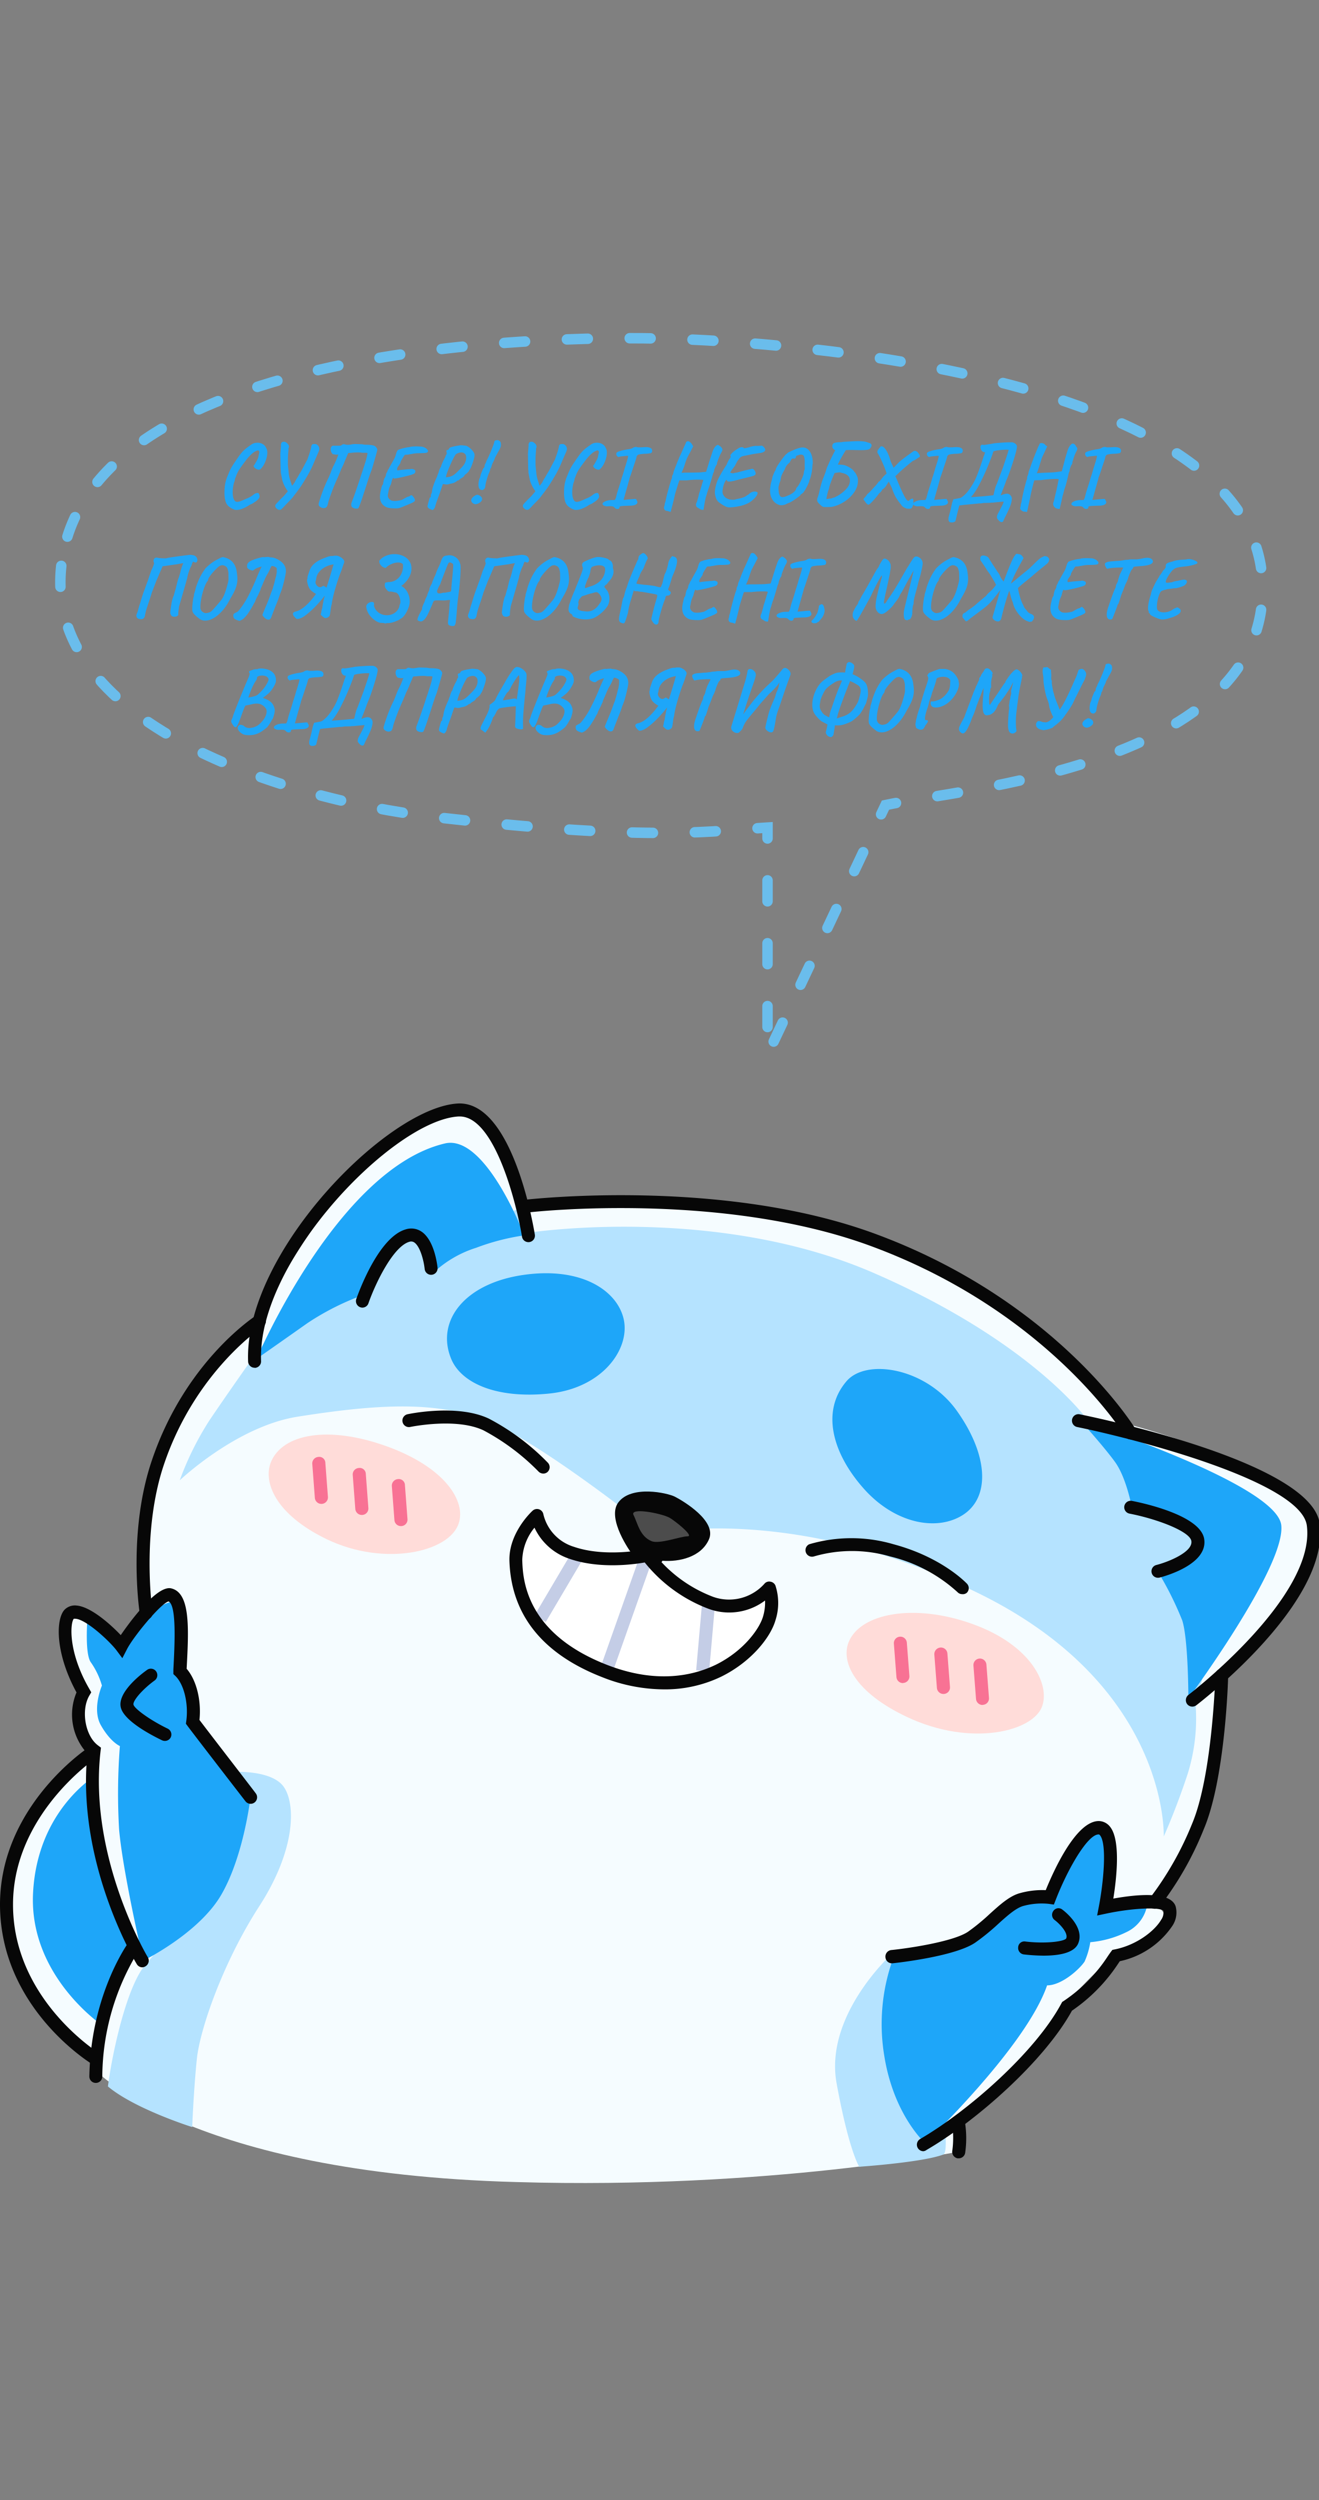 <svg width="378" height="716" fill="none" xmlns="http://www.w3.org/2000/svg"><rect width="100%" height="100%" fill="#808080" stroke="none"/><g clip-path="url(#a)"><path d="M67.255 145.985a5.967 5.967 0 0 1-1.5-.8 3.078 3.078 0 0 1-1.025-1.325c-.267-.75-.4-1.634-.4-2.65 0-.984.058-1.817.175-2.5.117-.7.317-1.409.6-2.125l.225-.525c.267-.684.458-1.134.575-1.35.283-.65.783-1.492 1.5-2.525.666-1 1.192-1.742 1.575-2.225.4-.5.808-.925 1.225-1.275.416-.367 1.025-.825 1.825-1.375.483-.35 1.075-.525 1.775-.525.55 0 1.05.133 1.5.4.466.266.816.683 1.05 1.25.166.283.25.675.25 1.175 0 .8-.192 1.666-.575 2.6-.383.933-.842 1.641-1.375 2.125a.645.645 0 0 1-.475.175c-.2 0-.417-.059-.65-.175a2.787 2.787 0 0 1-.625-.425 6.218 6.218 0 0 1-.25-.5c-.017-.05.016-.084.1-.1.15-.184.367-.534.65-1.05.3-.534.5-.95.6-1.25l.15-.7c.1-.434.15-.717.15-.85a.55.55 0 0 0-.175-.4.27.27 0 0 0-.2-.075c-.134 0-.367.083-.7.25-.383.166-.842.508-1.375 1.025-.517.5-1.034 1.1-1.55 1.8-.767 1-1.359 1.825-1.775 2.475-.4.65-.709 1.308-.925 1.975l-.275.65c.017.066-.008.233-.075.5a3.26 3.26 0 0 1-.225.65c-.234.966-.35 1.841-.35 2.625 0 .616.058 1.15.175 1.6.133.45.316.783.55 1 .133.116.325.175.575.175.266 0 .566-.059.9-.175.35-.134.717-.284 1.1-.45l.8-.35c.383-.15.742-.325 1.075-.525.35-.2.608-.384.775-.55.433-.317.783-.475 1.05-.475.216-.067.383 0 .5.2.133.2.2.475.2.825 0 .233-.158.516-.475.85-.317.316-.692.6-1.125.85-.183.183-.592.4-1.225.65a9.479 9.479 0 0 1-1.875 1.025c-.7.3-1.342.45-1.925.45-.133 0-.3-.017-.5-.05ZM90.46 127.16c.3.083.55.258.75.525a1.358 1.358 0 0 1 .225 1.3c-.033.166-.142.441-.325.825l-.95 2.2c-.55 1.316-.883 2.066-1 2.25-.417.85-.783 1.525-1.1 2.025-.4.716-.992 1.683-1.775 2.9-.15.233-.467.675-.95 1.325a29.427 29.427 0 0 1-.975 1.275 8.978 8.978 0 0 1-.9 1.125c-.3.333-.733.783-1.3 1.35l-.6.625c-.15.2-.383.441-.7.725-.2.266-.45.4-.75.4-.183 0-.367-.059-.55-.175-.45-.284-.675-.592-.675-.925 0-.1.025-.217.075-.35.05-.117.35-.459.9-1.025a25.97 25.97 0 0 1 1.375-1.375 45.45 45.45 0 0 0 1.25-1.475 10.217 10.217 0 0 1-1.025-1.7c-.3-.65-.492-1.167-.575-1.55l-.425-2.2a1.553 1.553 0 0 0 0-.55l-.05-.3-.075-4.425.175-2.2v-.375c0-.217.058-.417.175-.6.117-.184.308-.275.575-.275.333-.05.675.091 1.025.425.35.316.525.641.525.975a.719.719 0 0 1-.075.325c-.05.1-.075.2-.075.3v.3c0 .166-.008.3-.025.4-.033.333-.067.8-.1 1.4a65.35 65.35 0 0 0-.025 1.85c0 .5.008.825.025.975l.225 2.175c.017.35.125.891.325 1.625.217.716.425 1.333.625 1.85l.325-.425c.25-.284.417-.525.5-.725.117-.267.308-.609.575-1.025.2-.3.333-.525.4-.675.183-.334.358-.634.525-.9.233-.367.392-.634.475-.8l1.625-3.075c.117-.384.242-.75.375-1.1.15-.434.292-.892.425-1.375.15-.484.25-.909.3-1.275.1-.384.325-.575.675-.575h.225a1.04 1.04 0 0 1 .325 0Zm12.199 18.4c-.066.066-.241.1-.525.1-.366 0-.708-.092-1.025-.275-.3-.167-.45-.459-.45-.875 0-.234.059-.492.175-.775.567-1.467 1.35-3.7 2.35-6.7.134-.45.35-1.109.65-1.975 0 .033.184-.542.55-1.725.267-.784.467-1.434.6-1.95.15-.534.267-1.084.35-1.65a3.449 3.449 0 0 0-.725-.075h-.45c-.3 0-.525-.017-.675-.05-.166-.034-.45-.05-.85-.05a16.033 16.033 0 0 0-1.6.075c-.133.016-.291.033-.475.05a6.897 6.897 0 0 1-.6.025l-.2.1-.375.9c-.083.2-.191.45-.325.75-.133.3-.275.65-.425 1.05-.1.25-.2.475-.3.675l-.225.5-.325.65-.375.95-.4.95c-.183.433-.4.925-.65 1.475a80.57 80.57 0 0 0-.875 2.1c-.616 1.6-1.066 2.866-1.35 3.8a12.31 12.31 0 0 0-.15.625c-.066.3-.141.525-.225.675a.883.883 0 0 1-.4.45c-.166.1-.358.15-.575.15-.283 0-.533-.059-.75-.175-.25-.134-.433-.267-.55-.4a.733.733 0 0 1-.175-.5c0-.167.034-.35.1-.55.784-2.584 1.675-4.892 2.675-6.925.134-.267.275-.584.425-.95.15-.367.259-.642.325-.825.317-.867.567-1.467.75-1.8a22.276 22.276 0 0 0 1.4-3.275c-.083.066-.225.1-.425.1-.15 0-.35-.017-.6-.05a2.8 2.8 0 0 0-.55-.075 1.88 1.88 0 0 1-.475-.625 2.165 2.165 0 0 1-.175-.825c0-.234.05-.434.15-.6.084-.15.167-.25.25-.3a.66.66 0 0 1 .375-.1h1.925c.15 0 .309-.067.475-.2.017-.017.075-.059.175-.125a.71.71 0 0 1 .4-.1c.067 0 .184.016.35.05.25.083.534.125.85.125a6.27 6.27 0 0 0 1.075-.125c.267-.067.634-.1 1.1-.1l.95.025c.184.016.425.025.725.025.117 0 .259.016.425.05.184.033.334.058.45.075.134.016.367.025.7.025.567.016 1.05.058 1.45.125.4.05.709.158.925.325.15.116.292.275.425.475.134.183.2.35.2.5 0 .133-.266 1.125-.8 2.975-.516 1.833-.833 2.866-.95 3.1-.316.816-.783 2.208-1.4 4.175l-.8 2.45a17.71 17.71 0 0 0-.275.85c-.2.616-.425 1.258-.675 1.925-.233.666-.425 1.1-.575 1.3Zm10.653.025c-.783 0-1.425-.05-1.925-.15a2.875 2.875 0 0 1-1.3-.575c-.8-.6-1.2-1.492-1.2-2.675 0-.5.092-1.117.275-1.85.083-.434.175-.8.275-1.1.117-.317.217-.475.3-.475l.175-.925c.017-.1.05-.234.1-.4.05-.184.092-.317.125-.4a.644.644 0 0 1 .15-.225c.067-.05.167-.275.3-.675 0-.034.008-.109.025-.225.017-.117.058-.25.125-.4.25-.417.375-.692.375-.825.017-.05.083-.15.2-.3s.208-.325.275-.525l.325-.575c.5-.884.858-1.525 1.075-1.925.217-.417.35-.759.4-1.025a5.64 5.64 0 0 0 .2-.625c.1-.3.208-.509.325-.625-.05-.1.117-.225.5-.375.4-.15.883-.292 1.45-.425.583-.134 1.1-.217 1.55-.25.1-.067.325-.117.675-.15.35-.034.742-.05 1.175-.05.3 0 .717.016 1.25.05.267 0 .492.033.675.1.2.05.375.116.525.2a7.2 7.2 0 0 1 .325.15l.325.325c.2.166.3.341.3.525 0 .166-.108.308-.325.425-.05.05-.325.091-.825.125-.483.033-1.008.05-1.575.05a9.7 9.7 0 0 0-1.975.225c-.25.05-.442.075-.575.075-.2.066-.45.108-.75.125-.283.016-.467.025-.55.025-.067 0-.3.316-.7.95-.383.633-.583 1.008-.6 1.125a.93.93 0 0 1-.15.475c-.1.166-.275.425-.525.775-.217.3-.325.583-.325.85 0 .166.05.266.15.3a28.88 28.88 0 0 1 1.925-.225c.767-.084 1.325-.125 1.675-.125.183-.05.333-.075.45-.075.233 0 .45.058.65.175.267.05.4.225.4.525a.742.742 0 0 1-.1.375c-.05.116-.117.191-.2.225-.15.15-.667.341-1.55.575-.867.233-1.775.45-2.725.65-.95.183-1.483.258-1.6.225-.05-.117-.1-.175-.15-.175-.167 0-.375.55-.625 1.65-.3.666-.483 1.108-.55 1.325-.067.2-.167.675-.3 1.425-.067.3-.1.508-.1.625 0 .65.383 1.15 1.15 1.5.283.05.575.075.875.075.55 0 1.217-.1 2-.3.067-.034.575-.317 1.525-.85.05 0 .175-.034.375-.1.217-.084.342-.125.375-.125.133-.184.3-.275.5-.275.05 0 .158.083.325.25.167.166.317.366.45.6.133.216.2.441.2.675 0 .166-.25.375-.75.625-.483.233-1.208.541-2.175.925-.7.3-1.192.491-1.475.575-.283.083-.683.125-1.2.125Zm10.463.425a13.282 13.282 0 0 0-.4-.175 2.174 2.174 0 0 1-.575-.325c-.167-.134-.25-.267-.25-.4-.033-.067-.033-.192 0-.375.033-.184.117-.509.25-.975l.15-.55c.15-.484.225-.734.225-.75a.106.106 0 0 0 .075.025c.15 0 .225-.2.225-.6-.017-.067 0-.175.05-.325.067-.15.142-.3.225-.45 0-.117.067-.542.2-1.275a21.21 21.21 0 0 1 1.325-3.375c.017-.134.075-.325.175-.575.1-.25.175-.409.225-.475.033-.25.125-.567.275-.95.15-.4.3-.667.45-.8 0-.184.142-.592.425-1.225.283-.634.45-.95.5-.95 0-.017.017-.075.05-.175.05-.117.142-.267.275-.45 0-.084.017-.192.05-.325a.55.55 0 0 1 .225-.325c.017-.05.042-.15.075-.3.033-.15.042-.25.025-.3 0-.05-.017-.084-.05-.1a.82.82 0 0 1-.05-.3c0-.234.15-.359.45-.375.1 0 .217-.142.35-.425.067-.134.25-.25.55-.35.3-.1.733-.209 1.3-.325l1.325-.225c.283 0 .6.016.95.05.35.033.633.075.85.125.617.3 1.15.716 1.6 1.25.467.516.7.975.7 1.375 0 .5-.2 1.308-.6 2.425-.383 1.116-.717 1.783-1 2 .083 0 .05.091-.1.275-.15.183-.342.375-.575.575-.217.2-.383.316-.5.35 0 .033-.067.15-.2.35-.133.2-.292.35-.475.45-.05.033-.225.141-.525.325-.3.183-.525.391-.675.625 0-.084-.025-.125-.075-.125-.067 0-.167.058-.3.175-.117.1-.208.166-.275.2-.35.216-.642.358-.875.425a11.63 11.63 0 0 1-1.075.225c-.117.1-.417.15-.9.15l-.925-.125-.525 1.5c-.233.733-.5 1.5-.8 2.3a31.58 31.58 0 0 0-.35.95c-.167.45-.325.933-.475 1.45-.05.283-.142.525-.275.725-.117.216-.25.366-.4.45-.133.083-.242.091-.325.025Zm4.05-9.325c.75-.067 1.325-.2 1.725-.4.417-.2.892-.559 1.425-1.075l.775-.775c.467-.45.858-.892 1.175-1.325.45-.667.675-1.35.675-2.05 0-.334-.058-.617-.175-.85-.3-.434-.708-.65-1.225-.65-.45 0-.933.15-1.45.45-.167.066-.508.616-1.025 1.65a38.147 38.147 0 0 0-1.375 3.15c-.4 1.066-.575 1.691-.525 1.875Zm10.564 3.625a.782.782 0 0 1-.225.025.948.948 0 0 1-.775-.375c-.183-.267-.275-.667-.275-1.2 0-.417.075-.934.225-1.55.234-.467.35-.817.35-1.05.084-.284.217-.642.4-1.075.184-.45.334-.792.45-1.025.067 0 .134-.059.2-.175a.597.597 0 0 0 .125-.35c0-.15.025-.3.075-.45a1.08 1.08 0 0 1 .2-.35c0-.05.034-.134.1-.25.067-.134.1-.225.1-.275 0-.034.017-.084.05-.15a.43.43 0 0 0 .075-.2c.3-.5.734-1.442 1.3-2.825.567-1.384.859-2.184.875-2.4.067-.384.217-.55.45-.5.084-.067.284-.1.6-.1.05.016.142.058.275.125.134.066.25.158.35.275a.671.671 0 0 1 .2.425c.034.166.05.383.05.65-.016.25-.091.525-.225.825-.133.283-.291.583-.475.9-.183.316-.308.541-.375.675l-.325.6c-.266.466-.4.741-.4.825 0 .066-.041.191-.125.375-.083.166-.15.308-.2.425a5.785 5.785 0 0 0-.425.9c-.133.383-.2.616-.2.7a3.255 3.255 0 0 0-.075.175.431.431 0 0 1-.125.225c-.05 0-.083.041-.1.125a.714.714 0 0 0-.025.15c0 .083-.041.25-.125.5-.083.25-.2.525-.35.825-.566 1.616-.875 2.766-.925 3.45-.033.35-.116.6-.25.75a1.41 1.41 0 0 1-.45.375Zm-1.325 3.875c-.316.133-.583.2-.8.2-.25 0-.533-.117-.85-.35-.25-.25-.375-.5-.375-.75 0-.417.309-.834.925-1.25.367-.234.634-.35.8-.35.117 0 .334.066.65.2.5.316.75.658.75 1.025 0 .466-.366.891-1.1 1.275Zm24.354-17.025c.3.083.55.258.75.525a1.358 1.358 0 0 1 .225 1.3c-.033.166-.142.441-.325.825l-.95 2.2c-.55 1.316-.883 2.066-1 2.25-.417.85-.783 1.525-1.1 2.025-.4.716-.992 1.683-1.775 2.9-.15.233-.467.675-.95 1.325a29.942 29.942 0 0 1-.975 1.275 8.906 8.906 0 0 1-.9 1.125c-.3.333-.733.783-1.3 1.35l-.6.625c-.15.2-.383.441-.7.725-.2.266-.45.4-.75.4-.183 0-.367-.059-.55-.175-.45-.284-.675-.592-.675-.925 0-.1.025-.217.075-.35.05-.117.35-.459.9-1.025a25.855 25.855 0 0 1 1.375-1.375 45.312 45.312 0 0 0 1.25-1.475 10.224 10.224 0 0 1-1.025-1.7c-.3-.65-.492-1.167-.575-1.55l-.425-2.2a1.522 1.522 0 0 0 0-.55l-.05-.3-.075-4.425.175-2.2v-.375c0-.217.058-.417.175-.6.117-.184.308-.275.575-.275.333-.05.675.091 1.025.425.35.316.525.641.525.975a.719.719 0 0 1-.075.325c-.05.1-.075.2-.075.3v.3c0 .166-.008.3-.025.4-.033.333-.067.8-.1 1.4a65.35 65.35 0 0 0-.025 1.85c0 .5.008.825.025.975l.225 2.175c.017.35.125.891.325 1.625.217.716.425 1.333.625 1.85l.325-.425c.25-.284.417-.525.5-.725.117-.267.308-.609.575-1.025.2-.3.333-.525.4-.675.183-.334.358-.634.525-.9.233-.367.392-.634.475-.8l1.625-3.075c.117-.384.242-.75.375-1.1.15-.434.292-.892.425-1.375.15-.484.25-.909.3-1.275.1-.384.325-.575.675-.575h.225a1.04 1.04 0 0 1 .325 0Zm3.149 18.825a5.991 5.991 0 0 1-1.5-.8 3.086 3.086 0 0 1-1.025-1.325c-.266-.75-.4-1.634-.4-2.65 0-.984.059-1.817.175-2.5.117-.7.317-1.409.6-2.125l.225-.525c.267-.684.459-1.134.575-1.35.284-.65.784-1.492 1.5-2.525.667-1 1.192-1.742 1.575-2.225.4-.5.809-.925 1.225-1.275.417-.367 1.025-.825 1.825-1.375.484-.35 1.075-.525 1.775-.525.55 0 1.05.133 1.5.4.467.266.817.683 1.05 1.25.167.283.25.675.25 1.175 0 .8-.191 1.666-.575 2.6-.383.933-.841 1.641-1.375 2.125a.643.643 0 0 1-.475.175c-.2 0-.416-.059-.65-.175a2.81 2.81 0 0 1-.625-.425 6.336 6.336 0 0 1-.25-.5c-.016-.05.017-.084.1-.1.15-.184.367-.534.65-1.05.3-.534.5-.95.6-1.25l.15-.7c.1-.434.15-.717.15-.85a.548.548 0 0 0-.175-.4.27.27 0 0 0-.2-.075c-.133 0-.366.083-.7.25-.383.166-.841.508-1.375 1.025-.516.5-1.033 1.1-1.55 1.8-.766 1-1.358 1.825-1.775 2.475-.4.65-.708 1.308-.925 1.975l-.275.65c.017.066-.008.233-.075.5a3.173 3.173 0 0 1-.225.65c-.233.966-.35 1.841-.35 2.625 0 .616.059 1.15.175 1.6.134.45.317.783.55 1 .134.116.325.175.575.175.267 0 .567-.059.9-.175.35-.134.717-.284 1.1-.45l.8-.35c.384-.15.742-.325 1.075-.525.35-.2.609-.384.775-.55.434-.317.784-.475 1.05-.475.217-.067.384 0 .5.2.134.2.2.475.2.825 0 .233-.158.516-.475.85-.316.316-.691.6-1.125.85-.183.183-.591.4-1.225.65a9.462 9.462 0 0 1-1.875 1.025c-.7.3-1.341.45-1.925.45-.133 0-.3-.017-.5-.05Zm11.531-.625c-.117-.167-.317-.284-.6-.35-.267-.05-.7-.059-1.3-.025-.35.05-.709-.009-1.075-.175-.35-.167-.492-.359-.425-.575.016-.217.258-.434.725-.65.483-.234 1.058-.359 1.725-.375l1.05-.025.25-.5c.05-.1.083-.2.1-.3.016-.117.041-.217.075-.3l.225-.9.375-1.2c.5-1.517.825-2.584.975-3.2.083-.2.216-.6.4-1.2.183-.6.325-1.092.425-1.475.766-2.35 1.083-3.542.95-3.575-.167-.017-.609.016-1.325.1-.717.066-1.117.125-1.2.175-.084.116-.225.1-.425-.05-.2-.15-.325-.317-.375-.5a.868.868 0 0 1-.025-.25c0-.234.058-.384.175-.45.166-.15.591-.317 1.275-.5.7-.184 1.35-.317 1.95-.4.283-.034.566-.092.85-.175.3-.1.525-.217.675-.35.35-.117.641-.167.875-.15.116.083.4.125.85.125.383 0 .675-.009.875-.025.433-.034.733-.05.9-.05 1 0 1.6.233 1.8.7.033.166.05.291.05.375a.713.713 0 0 1-.2.525c-.117.133-.284.191-.5.175-.3.083-.859.133-1.675.15-1.1.1-1.692.216-1.775.35-.084.083-.15.158-.2.225a1.423 1.423 0 0 1-.125.2c.016.15-.134.691-.45 1.625l-.45 1.325c-.467 1.45-.767 2.341-.9 2.675-.117.283-.2.575-.25.875-.134.45-.259.883-.375 1.3-.1.4-.209.783-.325 1.15l-.975 3.475 1.5-.125c.983-.1 1.575-.15 1.775-.15.166 0 .275.016.325.05.05.033.083.091.1.175a.74.74 0 0 0 .05.15c.15.2.225.391.225.575 0 .3-.2.541-.6.725-.4.183-.95.266-1.65.25-.75.033-1.359.058-1.825.075-.467.033-.759.075-.875.125-.117.05-.175.133-.175.25a.356.356 0 0 1-.15.35.668.668 0 0 1-.45.15c-.317 0-.6-.134-.85-.4Zm16.084 1.25-.6-.2c-.3-.084-.509-.125-.625-.125a.911.911 0 0 1-.5-.325.978.978 0 0 1-.175-.575c0-.117.008-.209.025-.275.05-.05.091-.184.125-.4.05-.2.075-.384.075-.55.05-.1.091-.2.125-.3.033-.117.075-.275.125-.475.133-.734.441-1.967.925-3.7.483-1.734.783-2.659.9-2.775v-.275c0-.05.016-.15.05-.3a1.34 1.34 0 0 1 .225-.475c.066-.2.116-.392.15-.575.05-.2.083-.35.1-.45.066-.084.175-.334.325-.75.166-.417.275-.692.325-.825.116-.317.258-.684.425-1.1.183-.434.308-.717.375-.85v-.125c.033-.034.116-.2.25-.5.15-.317.275-.584.375-.8.116-.267.425-.959.925-2.075.033-.067.125-.259.275-.575.15-.317.225-.517.225-.6.166-.184.35-.275.55-.275.25 0 .483.116.7.35.233.216.416.45.55.7l.25.4-.925 1.8c-.25.45-.475.875-.675 1.275-.2.383-.3.608-.3.675-.05.116-.142.358-.275.725l-.4 1.25a19.026 19.026 0 0 1-.575 1.425c-.134.266-.2.425-.2.475 0-.067.925-.1 2.775-.1.283 0 .8-.009 1.55-.025.75-.017 1.225-.042 1.425-.075l1.3-.125.7-2.225c.166-.584.533-1.717 1.1-3.4.233-.7.5-1.217.8-1.55.3-.35.566-.525.8-.525.066 0 .233.1.5.3.283.183.45.341.5.475.183.183.275.375.275.575 0 .233-.134.558-.4.975-.2.35-.484 1.008-.85 1.975-.15.45-.242.708-.275.775 0 .35-.084.608-.25.775-.067.066-.184.308-.35.725-.167.4-.25.633-.25.7 0 .133-.025.283-.075.45a.845.845 0 0 1-.175.325l-.175.6c-.584 2.116-1.042 3.583-1.375 4.4 0 .083-.042.233-.125.45-.084.216-.125.366-.125.45-.034.116-.109.35-.225.7-.117.35-.175.558-.175.625a32.133 32.133 0 0 0-.35 1.825c-.117.7-.192 1.191-.225 1.475-.284.033-.517.016-.7-.05a2.272 2.272 0 0 1-.525-.275 6.38 6.38 0 0 0-.35-.2c-.4-.217-.6-.517-.6-.9 0-.217.075-.475.225-.775.05-.084.208-.625.475-1.625l.225-.925c.133-.367.25-.717.35-1.05.1-.35.191-.65.275-.9.266-.967.433-1.484.5-1.55v-.25c-.05-.084-.542-.125-1.475-.125-1.017 0-2.075.066-3.175.2h-2.15c-.084.183-.325.916-.725 2.2-.4 1.266-.625 2.075-.675 2.425-.117.55-.3 1.308-.55 2.275-.25.983-.442 1.7-.575 2.15Zm16.731-1.3c-.4-.034-.8-.159-1.2-.375-.4-.217-.767-.442-1.1-.675-.334-.234-.559-.392-.675-.475a3.245 3.245 0 0 1-.65-.9c-.15-.334-.275-.767-.375-1.3-.034-.2-.05-.375-.05-.525 0-.5.083-1.109.25-1.825.183-.734.366-1.3.55-1.7.366-.884 1.175-2.3 2.425-4.25l.125-.125c.033-.034.041-.05.025-.05v-.025c0-.117.241-.634.725-1.55.283-.3.425-.559.425-.775a.447.447 0 0 0-.075-.275c-.05-.067.016-.209.2-.425.183-.234.433-.484.75-.75a6.152 6.152 0 0 1 1.05-.725c.45-.35.891-.525 1.325-.525.133 0 .241.025.325.075.1.033.158.091.175.175 0 .1.333.066 1-.1.3-.067.516-.109.65-.125.066-.084.233-.15.5-.2a12.44 12.44 0 0 1 1.175-.2c.266.016.591.016.975 0 .4-.017.658-.034.775-.05.116-.034.283.041.5.225.233.183.416.416.55.7.033.1.05.175.05.225 0 .25-.159.466-.475.65-.317.166-.775.283-1.375.35a37.454 37.454 0 0 0-3.375.6l-.525.1c-.517.083-.9.191-1.15.325-.25.133-.517.425-.8.875-.117.083-.267.3-.45.65-.184.333-.367.683-.55 1.05l-.5.675c-.384.516-.625.858-.725 1.025-.084.15-.1.258-.05.325.066.016.183.041.35.075.183.033.333.058.45.075.15-.084.358-.142.625-.175.266-.034.458-.067.575-.1l.55-.15c1.033-.267 1.791-.459 2.275-.575.483-.117.841-.192 1.075-.225a.462.462 0 0 1 .3-.1c.183 0 .358.091.525.275.183.166.316.366.4.6.066.233.1.383.1.45 0 .283-.167.5-.5.65-.334.133-1 .316-2 .55-1.45.35-2.359.575-2.725.675-1.084.316-1.884.475-2.4.475-.434 0-.642-.142-.625-.425-.15-.084-.325.066-.525.45-.2.383-.375.858-.525 1.425-.134.566-.2 1.058-.2 1.475 0 .216.025.4.075.55.15.4.375.741.675 1.025.3.266.716.475 1.25.625a7.212 7.212 0 0 0 1.05.075c.333 0 .666-.067 1-.2 1.3-.217 2.216-.517 2.75-.9a.566.566 0 0 0 .225-.175c.083-.084.158-.125.225-.125l-.025.05c0 .016.05-.017.15-.1.1-.1.208-.2.325-.3.466-.4.983-.6 1.55-.6.2 0 .366.033.5.1.15.05.233.1.25.15.1.166.05.433-.15.8-.2.366-.517.75-.95 1.15-.417.4-.884.75-1.4 1.05a9.939 9.939 0 0 1-2.75.95c-1 .216-1.967.333-2.9.35Zm14.291-.75c-.767-.267-1.384-.767-1.85-1.5-.45-.734-.675-1.6-.675-2.6 0-.4.033-.767.1-1.1.033-.434.133-.942.3-1.525.1-.3.175-.609.225-.925 0-.034.016-.092.05-.175.033-.084.041-.15.025-.2.1-.25.241-.6.425-1.05.2-.45.325-.7.375-.75.066-.034.1-.075.1-.125a.453.453 0 0 0 .025-.1c0-.217.225-.684.675-1.4.466-.717.966-1.417 1.5-2.1.533-.684.85-1.025.95-1.025.033 0 .075-.034.125-.1.05-.084.083-.125.1-.125.116-.134.583-.375 1.4-.725.816-.367 1.466-.609 1.95-.725a3.072 3.072 0 0 1 1.025-.175c.85 0 1.541.4 2.075 1.2.533.783.808 1.875.825 3.275a9.21 9.21 0 0 0-.125 1.1c-.034.383-.059.6-.075.65-.017.5-.125 1.125-.325 1.875-.184.733-.309 1.108-.375 1.125 0 .05-.017.108-.05.175a.392.392 0 0 0-.05.175c.016.15-.2.675-.65 1.575-.45.883-.709 1.333-.775 1.35a.183.183 0 0 0-.075.025c-.017.016-.017.05 0 .1.016.05-.117.2-.4.45-.267.25-.459.375-.575.375-.017 0-.034.008-.05.025 0 .016.016.05.05.1.033.05-.209.266-.725.65-.5.383-1.042.758-1.625 1.125-.584.35-1.025.558-1.325.625a.446.446 0 0 1-.225.125.86.86 0 0 1-.125.025c-.117.116-.334.216-.65.3-.3.083-.6.125-.9.125-.25 0-.475-.042-.675-.125Zm2.525-2.625c.5-.167 1-.434 1.5-.8.5-.384.8-.734.9-1.05.083-.3.2-.509.35-.625.283-.284.658-.934 1.125-1.95.483-1.034.733-1.734.75-2.1 0-.1.025-.259.075-.475.05-.234.108-.4.175-.5.033-.05.041-.159.025-.325a9.01 9.01 0 0 1-.025-.775c0-.434.008-.809.025-1.125-.05-1.084-.217-1.709-.5-1.875-.134-.1-.359-.15-.675-.15-.084 0-.192.016-.325.05-.084.016-.2.058-.35.125-.15.05-.267.075-.35.075-.234.133-.35.283-.35.45 0 .15-.067.275-.2.375-.117.1-.242.108-.375.025-.3.016-.492.058-.575.125-.084.066-.192.225-.325.475a9.368 9.368 0 0 1-.325.6c-.417.316-.734.65-.95 1-.217.35-.35.641-.4.875-.517.9-.842 1.533-.975 1.9-.117.35-.217.833-.3 1.45-.134.25-.242.541-.325.875-.067.333-.125.55-.175.65-.034.133-.05.308-.05.525 0 .366.025.75.075 1.15.05.383.116.641.2.775.133.45.425.675.875.675.366 0 .858-.142 1.475-.425Zm24.063-14.5c0 .233-.083.475-.25.725-.15.25-.333.425-.55.525-.35.15-1.116.225-2.3.225l-1.625-.025c-.35-.017-.85-.025-1.5-.025-.383 0-.775.016-1.175.05-1.05 1.683-1.808 3.058-2.275 4.125.15.016.367.025.65.025.1 0 .234.008.4.025.184.016.334.033.45.05.55.083 1.159.325 1.825.725.684.4 1.159.825 1.425 1.275.184.15.384.45.6.9.217.45.342.8.375 1.05.017.133.025.333.025.6 0 1.166-.375 2.283-1.125 3.35a9.927 9.927 0 0 1-2.875 2.7c-1.15.716-2.291 1.183-3.425 1.4-.216.05-.741.075-1.575.075-.6 0-.941-.025-1.025-.075-.25-.117-.558-.359-.925-.725-.366-.35-.591-.634-.675-.85a1.288 1.288 0 0 1-.075-.4c0-.184.042-.392.125-.625.1-.25.167-.442.2-.575.084-.25.167-.55.25-.9.084-.367.15-.65.2-.85.35-1.484.7-2.634 1.05-3.45l.4-1.05c.117-.284.225-.6.325-.95.117-.4.225-.734.325-1l.325-.7a57.155 57.155 0 0 1 2-4.125 1.59 1.59 0 0 1-.6-.45 1.1 1.1 0 0 1-.25-.675c0-.517.217-.842.65-.975.434-.134.975-.2 1.625-.2.25 0 .484-.025.7-.075.234-.034.409-.05.525-.05l1.4-.075c1.067-.067 1.884-.1 2.45-.1.717 0 1.417.05 2.1.15.217.05.467.125.75.225.3.1.509.166.625.2.15.083.3.258.45.525Zm-12.2 12.5c-.133.266-.283.725-.45 1.375-.15.65-.258 1.183-.325 1.6.234 0 .567-.05 1-.15.184.033.375.008.575-.075.2-.1.35-.15.45-.15.217-.05.425-.134.625-.25a3.81 3.81 0 0 1 .4-.2c.934-.5 1.784-1.15 2.55-1.95.767-.8 1.15-1.617 1.15-2.45 0-.634-.191-1.125-.575-1.475-.383-.35-.908-.6-1.575-.75-.1-.017-.225-.05-.375-.1a2.488 2.488 0 0 0-.375-.1l-.675.075a9.98 9.98 0 0 0-.8.125 38.636 38.636 0 0 0-1.025 2.475c-.366.966-.558 1.633-.575 2Zm22.896 5.75-.6-.025c-.3-.1-.6-.234-.9-.4-.283-.15-.55-.417-.8-.8a15.88 15.88 0 0 1-1.55-2.2 16.207 16.207 0 0 1-1.05-2.5l-.875-1.825c-.133.166-.25.341-.35.525-.267.416-.408.641-.425.675-.15.216-.333.433-.55.65-.217.2-.417.341-.6.425 0 .083-.042.191-.125.325a1.2 1.2 0 0 1-.25.3 1.13 1.13 0 0 1-.3.325 2.676 2.676 0 0 1-.225.15c0 .066-.225.375-.675.925-.45.55-.908 1.066-1.375 1.55-.467.466-.75.7-.85.7-.1.1-.275.041-.525-.175a3.151 3.151 0 0 1-.6-.75c-.117-.134-.217-.25-.3-.35-.067-.117-.1-.2-.1-.25 0-.05.025-.109.075-.175.067-.084.142-.175.225-.275.1-.067.233-.217.4-.45.183-.234.333-.442.45-.625.233-.1.858-.734 1.875-1.9.333-.317.625-.642.875-.975.267-.35.433-.575.5-.675.083 0 .167-.042.25-.125.083-.084.167-.175.25-.275.083-.117.175-.225.275-.325.1-.167.267-.384.5-.65.233-.267.45-.475.65-.625l.3-.325-.4-1.15c-.3-.817-.675-1.7-1.125-2.65-.433-.967-.775-1.617-1.025-1.95a.742.742 0 0 1-.1-.375c0-.2.058-.392.175-.575.117-.184.25-.367.4-.55.15-.184.267-.334.35-.45.1-.034.183-.05.25-.05.417 0 .85.35 1.3 1.05.45.7.825 1.55 1.125 2.55.1.45.358 1.091.775 1.925l.275.625 1.65-1.7c.617-.534 1.583-1.275 2.9-2.225.583-.417.917-.659 1-.725.217-.134.417-.2.6-.2.1 0 .183.025.25.075a.552.552 0 0 1 .125.075c.15 0 .358.191.625.575.283.383.417.675.4.875-.017.033-.083.1-.2.2-.1.1-.225.175-.375.225-.55.433-.983.691-1.3.775-.167.066-.833.591-2 1.575-1.15.966-2.017 1.75-2.6 2.35l-.575.525.5 1.125c.867 2.083 1.583 3.658 2.15 4.725.583 1.05 1 1.433 1.25 1.15.083-.1.225-.217.425-.35.217-.15.4-.225.55-.225.117 0 .192.041.225.125.017.05.033.166.05.35.017.166.025.366.025.6 0 .483-.058.833-.175 1.05-.1.233-.233.45-.4.65a.508.508 0 0 1-.325.1 3.205 3.205 0 0 1-.25.025h-.125Z" fill="#1EA6F9"/><path d="M265.103 145.36c-.116-.167-.316-.284-.6-.35-.266-.05-.7-.059-1.3-.025-.35.05-.708-.009-1.075-.175-.35-.167-.491-.359-.425-.575.017-.217.259-.434.725-.65.484-.234 1.059-.359 1.725-.375l1.05-.025.25-.5c.05-.1.084-.2.1-.3.017-.117.042-.217.075-.3l.225-.9.375-1.2c.5-1.517.825-2.584.975-3.2.084-.2.217-.6.4-1.2.184-.6.325-1.092.425-1.475.767-2.35 1.084-3.542.95-3.575-.166-.017-.608.016-1.325.1-.716.066-1.116.125-1.2.175-.083.116-.225.1-.425-.05-.2-.15-.325-.317-.375-.5a.906.906 0 0 1-.025-.25c0-.234.059-.384.175-.45.167-.15.592-.317 1.275-.5.7-.184 1.35-.317 1.95-.4.284-.034.567-.092.85-.175.3-.1.525-.217.675-.35.35-.117.642-.167.875-.15.117.083.4.125.85.125.384 0 .675-.009.875-.025.434-.034.734-.05.9-.05 1 0 1.6.233 1.8.7.034.166.05.291.05.375a.71.71 0 0 1-.2.525c-.116.133-.283.191-.5.175-.3.083-.858.133-1.675.15-1.1.1-1.691.216-1.775.35a2.14 2.14 0 0 0-.2.225 1.337 1.337 0 0 1-.125.2c.017.15-.133.691-.45 1.625l-.45 1.325c-.466 1.45-.766 2.341-.9 2.675-.116.283-.2.575-.25.875-.133.45-.258.883-.375 1.3-.1.4-.208.783-.325 1.15l-.975 3.475 1.5-.125c.984-.1 1.575-.15 1.775-.15.167 0 .275.016.325.05.05.033.084.091.1.175a.891.891 0 0 0 .05.15c.15.2.225.391.225.575 0 .3-.2.541-.6.725-.4.183-.95.266-1.65.25-.75.033-1.358.058-1.825.075-.466.033-.758.075-.875.125-.116.05-.175.133-.175.25a.352.352 0 0 1-.15.35.665.665 0 0 1-.45.15c-.316 0-.6-.134-.85-.4Zm23.83-3.925c.333.1.592.291.775.575.183.266.275.558.275.875-.05.75-.267 1.575-.65 2.475-.383.9-.867 1.908-1.45 3.025l-.4.925a.622.622 0 0 1-.45.2c-.367 0-.792-.35-1.275-1.05a2.146 2.146 0 0 1-.05-.375c0-.35.142-.775.425-1.275l.525-.975.35-.7c.183-.334.325-.617.425-.85.1-.25.167-.467.2-.65l-3.4.325-.1-.05a.403.403 0 0 0-.125.025c-.05.016-.108.033-.175.05l-1.575.05h-.275c-.1 0-.175.008-.225.025-.3.066-.617.1-.95.1-.25 0-.467.016-.65.05l-4.125.4-1.1.15c-.233.8-.542 2.025-.925 3.675l-.15.575c-.017.166-.083.283-.2.35-.1.083-.292.166-.575.25h-.45c-.55 0-.825-.317-.825-.95 0-.234.025-.45.075-.65l.55-2.075.425-1.925.35-1.025 1.95-.375c.267-.067.65-.325 1.15-.775.5-.45.942-.942 1.325-1.475.867-1.184 1.542-2.325 2.025-3.425.483-1.1 1.067-2.684 1.75-4.75l.55-1.675.1-.175.25-.825a.917.917 0 0 0-.225-.025.673.673 0 0 1-.2-.025 1.425 1.425 0 0 1-.675-.575 1.708 1.708 0 0 1-.225-.85c0-.184.017-.317.05-.4l.3-.275a.75.75 0 0 1 .325.025c.133.016.258.025.375.025.183 0 .325-.017.425-.05l1.15-.175c.65-.1 1.05-.175 1.2-.225 1.167-.117 2.1-.192 2.8-.225.7-.05 1.458-.075 2.275-.075.333 0 .658.108.975.325.317.216.508.466.575.75.033.583-.308 2-1.025 4.25-.7 2.25-1.383 4.141-2.05 5.675-.183.566-.558 1.558-1.125 2.975l-.475 1.225c.017 0 .233-.075.65-.225.433-.167.842-.25 1.225-.25.1 0 .2.016.3.05Zm-4.225.375c.25-1.1.425-1.817.525-2.15.1-.334.275-.775.525-1.325l1.65-4.4.5-1.5c.633-1.834 1.017-3.042 1.15-3.625l-.6-.025c-.7 0-1.425.05-2.175.15-.75.083-1.283.2-1.6.35l-.3.925c-.15.466-.542 1.483-1.175 3.05a63.602 63.602 0 0 1-2.3 5c-.883 1.75-1.767 3.116-2.65 4.1.65-.017 1.858-.1 3.625-.25 1.783-.167 2.725-.267 2.825-.3Zm9.604 4.825a6.544 6.544 0 0 0-.375-.075 1.423 1.423 0 0 0-.45-.025c-.283-.05-.558-.192-.825-.425-.25-.234-.35-.475-.3-.725.05-.05.092-.184.125-.4.033-.2.05-.384.05-.55.067-.184.142-.45.225-.8.1-.75.358-1.992.775-3.725.433-1.75.708-2.684.825-2.8l-.025-.275a1.933 1.933 0 0 1 .25-.8c.067-.2.117-.392.15-.575.05-.2.075-.35.075-.45.033-.05.15-.35.35-.9l.25-.7c.1-.317.233-.692.4-1.125l.325-.85v-.125c.067-.084.25-.525.55-1.325.15-.334.292-.675.425-1.025.15-.367.3-.725.45-1.075.05-.1.125-.242.225-.425.1-.184.15-.309.15-.375.067-.134.233-.2.5-.2.217 0 .433.05.65.15.217.1.367.233.45.4l.575.4-.85 1.825c-.217.433-.417.858-.6 1.275-.167.4-.25.633-.25.7a30.7 30.7 0 0 1-.225.725 41.31 41.31 0 0 0-.375 1.25c-.067.233-.233.725-.5 1.475-.117.283-.175.441-.175.475 0-.067.9-.134 2.7-.2.3-.017.85-.042 1.65-.075.817-.05 1.325-.1 1.525-.15l1.275-.175.6-2.225c.2-.817.525-1.967.975-3.45.217-.717.475-1.267.775-1.65.3-.4.558-.6.775-.6.417 0 .758.3 1.025.9.2.166.3.358.3.575 0 .216-.125.541-.375.975-.217.4-.475 1.066-.775 2-.05.216-.133.475-.25.775v.1c0 .316-.075.55-.225.7-.05.05-.158.283-.325.7-.15.416-.225.658-.225.725.017.116 0 .266-.05.45-.05.166-.108.283-.175.35-.017.066-.175.733-.475 2-.3 1.266-.6 2.283-.9 3.05.017.083-.017.233-.1.45-.067.216-.1.366-.1.45-.25.8-.367 1.25-.35 1.35a168.05 168.05 0 0 1-.475 2.075c-.15.666-.225 1.008-.225 1.025-.017.033-.092.05-.225.05-.267 0-.55-.059-.85-.175a1.597 1.597 0 0 1-.6-.55 1.207 1.207 0 0 1-.225-.7c0-.217.042-.409.125-.575.067-.117.192-.617.375-1.5l.25-1.075c.083-.267.175-.659.275-1.175.117-.534.2-.909.25-1.125.15-.867.25-1.325.3-1.375v-.25c-.05-.05-.35-.075-.9-.075-.567 0-1.233.033-2 .1-.767.05-1.45.125-2.05.225l-.7.025c-.35 0-.575.008-.675.025-.167 0-.308.008-.425.025h-.225c-.067.15-.258.866-.575 2.15-.317 1.283-.5 2.108-.55 2.475-.15.766-.325 1.583-.525 2.45a44.53 44.53 0 0 1-.45 2Zm16.146-1.275c-.117-.167-.317-.284-.6-.35-.267-.05-.7-.059-1.3-.025-.35.05-.708-.009-1.075-.175-.35-.167-.492-.359-.425-.575.017-.217.258-.434.725-.65.483-.234 1.058-.359 1.725-.375l1.05-.025.25-.5c.05-.1.083-.2.1-.3.017-.117.042-.217.075-.3l.225-.9.375-1.2c.5-1.517.825-2.584.975-3.2.083-.2.217-.6.4-1.2.183-.6.325-1.092.425-1.475.767-2.35 1.083-3.542.95-3.575-.167-.017-.608.016-1.325.1-.717.066-1.117.125-1.2.175-.083.116-.225.1-.425-.05-.2-.15-.325-.317-.375-.5a.868.868 0 0 1-.025-.25c0-.234.058-.384.175-.45.167-.15.592-.317 1.275-.5.7-.184 1.35-.317 1.95-.4a5.24 5.24 0 0 0 .85-.175c.3-.1.525-.217.675-.35.35-.117.642-.167.875-.15.117.083.4.125.85.125.383 0 .675-.009.875-.025.433-.034.733-.05.9-.05 1 0 1.6.233 1.8.7.033.166.05.291.05.375a.713.713 0 0 1-.2.525c-.117.133-.283.191-.5.175-.3.083-.858.133-1.675.15-1.1.1-1.692.216-1.775.35a2.14 2.14 0 0 0-.2.225 1.337 1.337 0 0 1-.125.2c.017.15-.133.691-.45 1.625l-.45 1.325c-.467 1.45-.767 2.341-.9 2.675-.117.283-.2.575-.25.875-.133.45-.258.883-.375 1.3-.1.4-.208.783-.325 1.15l-.975 3.475 1.5-.125c.983-.1 1.575-.15 1.775-.15.167 0 .275.016.325.05.05.033.083.091.1.175a.808.808 0 0 0 .05.15c.15.2.225.391.225.575 0 .3-.2.541-.6.725-.4.183-.95.266-1.65.25-.75.033-1.358.058-1.825.075-.467.033-.758.075-.875.125-.117.05-.175.133-.175.25a.352.352 0 0 1-.15.35.668.668 0 0 1-.45.15c-.317 0-.6-.134-.85-.4ZM55.401 159.01c.317.05.592.208.825.475.233.266.35.558.35.875a.76.76 0 0 1-.025.225 1.484 1.484 0 0 1-.2.4.374.374 0 0 1-.275.1c-.166 0-.416-.084-.75-.25-.166.283-.258.466-.275.55-.067.25-.158.516-.275.8-.15.183-.375.716-.675 1.6-.283.883-.425 1.458-.425 1.725-.083.233-.208.658-.375 1.275a93.473 93.473 0 0 1-.575 2.025c-.966 3.333-1.441 4.975-1.425 4.925a9.262 9.262 0 0 1-.125.975 18.9 18.9 0 0 0-.1 1.075.427.427 0 0 1 .025.175c0 .1-.025.183-.075.25a.34.34 0 0 1-.15.125c-.216.183-.517.275-.9.275-.416 0-.708-.109-.875-.325-.25-.434-.35-.767-.3-1 .05-.584.183-1.517.4-2.8.1-.484.209-.909.325-1.275.117-.384.192-.55.225-.5l.5-1.8c.1-.284.175-.559.225-.825a8.21 8.21 0 0 1 .15-.575c.134-.634.292-1.225.475-1.775.233-.55.475-1.375.725-2.475.1-.367.233-.784.4-1.25.184-.467.3-.709.35-.725-.583.066-1.025.133-1.325.2-.483.1-.966.175-1.45.225l-1.7.25c-.933.133-1.433.2-1.5.2l-1.8 4.175-1.275 3.325a70.979 70.979 0 0 1-1.125 3.475c-.05.166-.158.5-.325 1a12.628 12.628 0 0 0-.425 1.575l-.175.875c-.117.25-.25.433-.4.55-.133.116-.316.175-.55.175-.517 0-.892-.092-1.125-.275-.217-.184-.325-.475-.325-.875.067-.217.167-.492.3-.825.1-.267.175-.509.225-.725.117-.467.233-.884.35-1.25l.2-.6c.533-1.834.983-3.2 1.35-4.1l.675-1.9c.05-.1.142-.342.275-.725l.875-2.6c.4-.8.684-1.525.85-2.175a1.141 1.141 0 0 1-.175-.625c0-.267.075-.492.225-.675a.835.835 0 0 1 .65-.275c.117 0 .2.008.25.025.284.083.767.141 1.45.175.684.016 1.033.016 1.05 0 .167-.084.959-.225 2.375-.425 1.434-.2 2.842-.384 4.225-.55l.275-.025c.15 0 .45.041.9.125Zm1.763 18.2c-.65-.484-1.15-.917-1.5-1.3-.35-.384-.533-.75-.55-1.1a2.693 2.693 0 0 1-.025-.45c0-.467.042-1.05.125-1.75.083-.7.167-1.259.25-1.675.067-.067.1-.167.1-.3.017-.134.017-.217 0-.25 0-.05.042-.217.125-.5.2-.617.342-1.134.425-1.55.45-1.367.892-2.459 1.325-3.275.433-.817.917-1.584 1.45-2.3 1.133-1.167 2.342-2.05 3.625-2.65.65-.384 1.117-.575 1.4-.575a.77.77 0 0 1 .225.05c2.05.45 3.275 1.75 3.675 3.9.15 1.016.225 1.783.225 2.3 0 .833-.15 1.675-.45 2.525-.3.85-.842 1.916-1.625 3.2-.667 1.333-1.425 2.475-2.275 3.425-.833.933-1.675 1.633-2.525 2.1-.833.466-1.617.7-2.35.7-.65 0-1.2-.175-1.65-.525Zm2-1.65c.4-.05.708-.125.925-.225.233-.1.467-.267.7-.5.25-.25.65-.692 1.2-1.325.7-.8 1.192-1.384 1.475-1.75a6.7 6.7 0 0 0 .775-1.425c.25-.567.525-1.384.825-2.45l.15-.575c.1-.35.167-.634.2-.85.05-.234.075-.484.075-.75l-.025-1.575a4.474 4.474 0 0 0-.175-.975c-.1-.35-.217-.6-.35-.75a1.526 1.526 0 0 0-.55-.375 1.402 1.402 0 0 0-.675-.175c-.167 0-.358.041-.575.125-.317.133-.758.491-1.325 1.075a16.297 16.297 0 0 0-1.525 1.75c-.433.6-.65 1-.65 1.2 0 .016-.008.066-.025.15a.554.554 0 0 1-.1.225c-.433.466-.875 1.45-1.325 2.95-.433 1.5-.683 2.808-.75 3.925a9.485 9.485 0 0 0 0 1c.033.183.125.391.275.625.117.183.325.358.625.525.317.15.592.2.825.15Zm9.497 2.25c-.55-.134-.992-.309-1.325-.525-.317-.2-.475-.525-.475-.975 0-.25.042-.417.125-.5.1-.1.267-.209.5-.325.2-.1.375-.192.525-.275.15-.1.3-.242.45-.425.95-1.15 1.8-2.434 2.55-3.85a65.547 65.547 0 0 0 2.3-4.875 60.333 60.333 0 0 1 1.675-3.825c-1 .266-1.683.55-2.05.85-.033.033-.1.083-.2.15a.868.868 0 0 1-.3.15c-.617-.05-1.15-.317-1.6-.8a5.302 5.302 0 0 1-.025-.6c0-.65.508-1.175 1.525-1.575a14.968 14.968 0 0 1 3.075-.9c.084.05.159.075.225.075.084 0 .2-.017.35-.05a.695.695 0 0 1 .375 0c.084-.034.217-.05.4-.05.234 0 .425.041.575.125.5 0 .933.058 1.3.175.383.116.809.316 1.275.6 1.35.8 2.025 1.858 2.025 3.175 0 .116-.017.308-.05.575-.166 1.033-.458 2.308-.875 3.825a16.666 16.666 0 0 1-.75 2.125 37.542 37.542 0 0 1-1.275 3.425l-.4 1.05a78.205 78.205 0 0 0-.8 2.1c-.166.533-.45.8-.85.8-.3 0-.625-.142-.975-.425a3.34 3.34 0 0 1-.775-.925c.217-.567.558-1.4 1.025-2.5l.4-.95.55-1.4c.367-1.05.633-1.775.8-2.175.133-.317.234-.625.3-.925l.225-.725c.133-.467.225-.825.275-1.075.034-.117.084-.325.15-.625.084-.3.167-.567.25-.8 0-.134.008-.259.025-.375.033-.117.05-.184.05-.2.067-.267.092-.567.075-.9v-.675l-.175-.275a3.452 3.452 0 0 0-.675-.325 1.324 1.324 0 0 0-.625-.1c-.2.3-.383.666-.55 1.1-.233.483-.4.808-.5.975-.283.45-.533.908-.75 1.375a52.59 52.59 0 0 0-.85 1.975l-.375.85c-.05.083-.1.225-.15.425a1.263 1.263 0 0 1-.125.4l-.175.35c-.05.133-.1.241-.15.325-.083.233-.242.558-.475.975-.35.666-.567 1.175-.65 1.525-.166.216-.367.558-.6 1.025l-.325.575a32.25 32.25 0 0 1-1.125 1.775 8.852 8.852 0 0 1-1.075 1.25c-.283.3-.716.575-1.3.825Zm16.349-.575a4.464 4.464 0 0 1-.75-.725c-.2-.267-.3-.509-.3-.725 0-.317.276-.542.826-.675 1.716-.417 3.641-2.092 5.775-5.025-.734-.4-1.284-.817-1.65-1.25-.367-.45-.634-1.067-.8-1.85a4.808 4.808 0 0 1-.126-1c.084-.117.126-.292.126-.525.016-.234.041-.4.075-.5l.55-1.625c.55-1.584 2.083-2.809 4.6-3.675.816-.334 1.416-.475 1.8-.425l.325-.025c.15-.05.3-.075.45-.075.116 0 .2.008.25.025a.747.747 0 0 1 .224-.025c.284 0 .6.091.95.275.367.166.675.383.925.65.267.266.4.533.4.8a.65.65 0 0 1-.025.2c-.166.483-.275.791-.325.925-.266.833-.483 1.45-.65 1.85-.45 1.1-.974 2.666-1.575 4.7-.583 2.033-.916 3.516-1 4.45-.133.366-.25.975-.35 1.825-.016.15-.05.366-.1.65a4.937 4.937 0 0 1-.125.7c-.05.216-.2.408-.45.575-.25.166-.5.25-.75.25a.773.773 0 0 1-.35-.075 2.434 2.434 0 0 1-.524-.375 16.337 16.337 0 0 1-.526-.5c.05-.184.109-.459.175-.825.067-.45.159-.817.276-1.1.033-.35.108-.825.224-1.425a4.26 4.26 0 0 0 .1-.525c.1-.534.2-.925.3-1.175l.05-.4c-.233.383-.874 1.158-1.924 2.325a26.591 26.591 0 0 1-3.326 3.125c-1.15.9-2.075 1.3-2.775 1.2Zm8.575-8.975a245.44 245.44 0 0 0 2-6.625 6.584 6.584 0 0 0-2.25.675c-.733.366-1.35.85-1.85 1.45s-.791 1.275-.874 2.025a2.833 2.833 0 0 1-.126.6.717.717 0 0 0-.075.325c0 .333.134.658.4.975.284.316.575.475.876.475.2 0 .408-.067.624-.2.217-.134.342-.209.376-.225l.9.525Zm17.233 10.175c-.167.066-.292.1-.375.1a.75.75 0 0 1-.4-.125c-.484 0-.825-.034-1.025-.1l.15.1c-.867-.167-1.709-.642-2.525-1.425-.8-.784-1.317-1.609-1.55-2.475a7.057 7.057 0 0 1-.1-.475c-.034-.2-.042-.342-.025-.425.066-.367.258-.659.575-.875.316-.234.666-.35 1.05-.35.15 0 .3.025.45.075.116.233.175.425.175.575 0 .1-.025.241-.075.425.25.85.716 1.516 1.4 2 .683.483 1.466.725 2.35.725.733 0 1.408-.184 2.025-.55a3.475 3.475 0 0 0 1.4-1.575c.066-.15.116-.325.15-.525.05-.217.1-.4.15-.55a.509.509 0 0 1 .1-.175c.016-.1.025-.259.025-.475 0-.567-.117-1.109-.35-1.625-.217-.517-.534-.859-.95-1.025a7.312 7.312 0 0 1-.675-.125c-.367-.1-.65-.15-.85-.15-.15 0-.259.008-.325.025l-.4-.15c-.3-.317-.534-.6-.7-.85a1.708 1.708 0 0 1-.225-.85c0-.234.05-.484.15-.75.116 0 .266-.025.45-.075.2-.05.35-.075.45-.075.833 0 1.566-.209 2.2-.625a4.094 4.094 0 0 0 1.45-1.65c.35-.684.525-1.425.525-2.225 0-.134-.017-.35-.05-.65-.35-.3-.8-.45-1.35-.45-.617 0-1.275.158-1.975.475-.684.3-1.2.658-1.55 1.075a1.966 1.966 0 0 1-.95-.325 2.565 2.565 0 0 1-.725-.8 1.497 1.497 0 0 1-.175-.95c.466-.6 1.083-1.059 1.85-1.375a6.242 6.242 0 0 1 2.475-.5c.85 0 1.641.158 2.375.475.75.316 1.35.783 1.8 1.4.466.616.7 1.358.7 2.225 0 .333-.034.658-.1.975-.15.75-.492 1.5-1.025 2.25-.534.733-1.134 1.325-1.8 1.775a4.348 4.348 0 0 1 1.8 1.875c.416.8.625 1.666.625 2.6 0 .733-.217 1.558-.65 2.475-.417.916-.9 1.625-1.45 2.125-.084.083-.2.166-.35.25-.15.083-.275.158-.375.225l-.325.225c-.7.316-1.292.541-1.775.675-.484.15-1.042.216-1.675.2Zm17.989-19.425c.567 0 1.092.15 1.575.45.5.283.892.691 1.175 1.225.3.516.45 1.108.45 1.775 0 .933-.058 2.158-.175 3.675a73.887 73.887 0 0 1-.45 4.275c-.2 1.4-.375 3.2-.525 5.4-.1 1.166-.183 1.966-.25 2.4-.05.45-.15.708-.3.775l.025.05c0 .066-.058.125-.175.175-.116.05-.258.075-.425.075-.3 0-.6-.059-.9-.175-.3-.117-.45-.367-.45-.75 0-.217.042-.742.125-1.575.184-1.567.292-2.85.325-3.85l.15-1.1h-.625c-.283.083-.691.125-1.225.125l-1.575-.025c-.45 0-.758.016-.925.05a.472.472 0 0 0-.35.2c-.083.1-.183.308-.3.625-.083.266-.258.675-.525 1.225-.583 1.416-1.1 2.425-1.55 3.025-.45.6-.891.9-1.325.9-.116 0-.308-.05-.575-.15-.25-.1-.375-.234-.375-.4 0-.234.175-.717.525-1.45.367-.734.642-1.225.825-1.475.017 0 .017-.009 0-.025a.363.363 0 0 1-.025-.15c0-.367.217-.975.65-1.825.067-.2.134-.392.2-.575.084-.2.125-.325.125-.375l.475-.925c0-.1.059-.309.175-.625.134-.334.292-.692.475-1.075 0-.25.05-.492.15-.725.1-.25.234-.517.4-.8.184-.334.275-.55.275-.65 0-.034.017-.109.05-.225.05-.117.142-.309.275-.575-.033 0-.05-.009-.05-.025 0-.017.067-.109.2-.275 0-.15.059-.317.175-.5.134-.2.35-.75.65-1.65l.5-1.075c.134-.217.309-.625.525-1.225l.2-.525.2-.55c.05-.067.125-.192.225-.375.1-.184.259-.334.475-.45.217-.117.509-.184.875-.2.2-.05.409-.075.625-.075Zm.525 9.55c0-.184.059-.859.175-2.025.234-2.4.359-3.875.375-4.425 0-.25-.008-.392-.025-.425 0-.15-.133-.292-.4-.425-.266-.134-.458-.2-.575-.2-.15 0-.275.083-.375.25-.1.166-.2.375-.3.625-.1.233-.166.4-.2.5l-.225.575c-.283.7-.616 1.558-1 2.575-.383 1-.6 1.6-.65 1.8-.1.1-.275.416-.525.95-.233.516-.35.841-.35.975 0 .416.209.625.625.625.067 0 .2-.009.4-.025.217-.034.45-.092.7-.175h.35c.267 0 .534-.042.8-.125.434-.067.717-.117.85-.15.15-.034.242-.109.275-.225.05-.117.075-.342.075-.675Zm21.105-9.55c.317.05.592.208.825.475.234.266.35.558.35.875 0 .1-.008.175-.025.225a1.453 1.453 0 0 1-.2.4.373.373 0 0 1-.275.1c-.166 0-.416-.084-.75-.25-.166.283-.258.466-.275.55-.066.25-.158.516-.275.8-.15.183-.375.716-.675 1.6-.283.883-.425 1.458-.425 1.725-.083.233-.208.658-.375 1.275a87.595 87.595 0 0 1-.575 2.025c-.966 3.333-1.441 4.975-1.425 4.925a8.979 8.979 0 0 1-.125.975c-.033.25-.066.608-.1 1.075a.42.42 0 0 1 .025.175c0 .1-.025.183-.075.25a.34.34 0 0 1-.15.125c-.216.183-.516.275-.9.275-.416 0-.708-.109-.875-.325-.25-.434-.35-.767-.3-1 .05-.584.184-1.517.4-2.8.1-.484.209-.909.325-1.275.117-.384.192-.55.225-.5l.5-1.8c.1-.284.175-.559.225-.825a8.21 8.21 0 0 1 .15-.575c.134-.634.292-1.225.475-1.775.234-.55.475-1.375.725-2.475.1-.367.234-.784.4-1.25.184-.467.3-.709.35-.725-.583.066-1.025.133-1.325.2-.483.1-.966.175-1.45.225l-1.7.25c-.933.133-1.433.2-1.5.2l-1.8 4.175-1.275 3.325a70.979 70.979 0 0 1-1.125 3.475c-.05.166-.158.5-.325 1a12.821 12.821 0 0 0-.425 1.575l-.175.875c-.116.25-.25.433-.4.55-.133.116-.316.175-.55.175-.516 0-.891-.092-1.125-.275-.216-.184-.325-.475-.325-.875.067-.217.167-.492.3-.825.1-.267.175-.509.225-.725.117-.467.234-.884.35-1.25l.2-.6c.534-1.834.984-3.2 1.35-4.1l.675-1.9c.05-.1.142-.342.275-.725l.875-2.6c.4-.8.684-1.525.85-2.175a1.147 1.147 0 0 1-.175-.625c0-.267.075-.492.225-.675a.837.837 0 0 1 .65-.275c.117 0 .2.008.25.025.284.083.767.141 1.45.175.684.016 1.034.016 1.05 0 .167-.084.959-.225 2.375-.425 1.434-.2 2.842-.384 4.225-.55l.275-.025c.15 0 .45.041.9.125Zm1.763 18.2c-.65-.484-1.15-.917-1.5-1.3-.35-.384-.533-.75-.55-1.1a2.773 2.773 0 0 1-.025-.45c0-.467.042-1.05.125-1.75.084-.7.167-1.259.25-1.675.067-.067.1-.167.1-.3.017-.134.017-.217 0-.25 0-.05.042-.217.125-.5.2-.617.342-1.134.425-1.55.45-1.367.892-2.459 1.325-3.275.434-.817.917-1.584 1.45-2.3 1.134-1.167 2.342-2.05 3.625-2.65.65-.384 1.117-.575 1.4-.575a.77.77 0 0 1 .225.05c2.05.45 3.275 1.75 3.675 3.9.15 1.016.225 1.783.225 2.3 0 .833-.15 1.675-.45 2.525-.3.85-.841 1.916-1.625 3.2-.666 1.333-1.425 2.475-2.275 3.425-.833.933-1.675 1.633-2.525 2.1-.833.466-1.616.7-2.35.7-.65 0-1.2-.175-1.65-.525Zm2-1.65c.4-.05.709-.125.925-.225.234-.1.467-.267.7-.5.25-.25.65-.692 1.2-1.325.7-.8 1.192-1.384 1.475-1.75.284-.384.542-.859.775-1.425.25-.567.525-1.384.825-2.45l.15-.575c.1-.35.167-.634.2-.85.05-.234.075-.484.075-.75l-.025-1.575a4.433 4.433 0 0 0-.175-.975c-.1-.35-.216-.6-.35-.75a1.517 1.517 0 0 0-.55-.375 1.398 1.398 0 0 0-.675-.175c-.166 0-.358.041-.575.125-.316.133-.758.491-1.325 1.075a16.375 16.375 0 0 0-1.525 1.75c-.433.6-.65 1-.65 1.2 0 .016-.008.066-.025.15a.545.545 0 0 1-.1.225c-.433.466-.875 1.45-1.325 2.95-.433 1.5-.683 2.808-.75 3.925a9.9 9.9 0 0 0 0 1c.034.183.125.391.275.625.117.183.325.358.625.525.317.15.592.2.825.15Zm15.847 1.475a7.16 7.16 0 0 1-2.275.35 8.017 8.017 0 0 1-3.625-.875 1.124 1.124 0 0 0-.225-.5c-.116-.167-.25-.259-.4-.275-.05-.017-.133-.1-.25-.25-.116-.167-.2-.284-.25-.35-.066-.334-.1-.534-.1-.6 0-.15.025-.384.075-.7.05-.317.092-.55.125-.7l.25-.675c.4-1.167.842-2.292 1.325-3.375l.5-1.275c.75-1.85 1.242-3.092 1.475-3.725.234-.634.35-1.084.35-1.35 0-.15-.041-.325-.125-.525a1.347 1.347 0 0 1-.075-.425c0-.467.242-.792.725-.975.5-.267 1.109-.534 1.825-.8.717-.267 1.275-.425 1.675-.475a2.24 2.24 0 0 1 .4-.025 7.33 7.33 0 0 1 1.9.275c.7.166 1.084.358 1.15.575l.15.05c.017 0 .059.016.125.05.067.033.159.1.275.2.167.116.309.333.425.65.117.3.175.583.175.85 0 .116-.008.2-.025.25 0 .05.017.175.05.375l.125.45c.017.1.025.25.025.45 0 .933-.433 1.866-1.3 2.8l-.325.425c-.033.05-.125.158-.275.325-.133.166-.233.241-.3.225-.283.25-.425.458-.425.625 0 .083.05.141.15.175l.2.3c.117.15.267.333.45.55.434.666.65 1.45.65 2.35 0 .466-.058.883-.175 1.25-.116.433-.4.933-.85 1.5-.45.566-1 1.108-1.65 1.625a8.36 8.36 0 0 1-1.925 1.2Zm-2.25-8.65c.184-.034.417-.109.7-.225.434-.15.717-.242.85-.275.917-.284 1.709-.709 2.375-1.275a4.718 4.718 0 0 0 1.425-2.05c.067-.134.125-.342.175-.625.067-.284.1-.534.1-.75a.99.99 0 0 0-.025-.275v-.2c-.216-.55-.766-.825-1.65-.825-.616 0-1.266.133-1.95.4a.689.689 0 0 0-.375.375 3.11 3.11 0 0 0-.175.55l-.075.5a6.048 6.048 0 0 1-.325 1.125l-.2.6c0 .033-.041.091-.125.175a.402.402 0 0 0-.1.25c-.033.066-.1.216-.2.45a4.65 4.65 0 0 0-.25.675c-.1.233-.183.458-.25.675l-.1.4c0 .05.017.133.05.25.034.116.075.141.125.075Zm-.35 6.65c.284.05.559.075.825.075 1.4 0 2.55-.7 3.45-2.1.45-.567.675-1.059.675-1.475 0-.334-.141-.717-.425-1.15-.2-.284-.383-.484-.55-.6a.856.856 0 0 0-.55-.2c-.166 0-.425.058-.775.175l-.5.15c-.4.066-1 .241-1.8.525-.55.183-.866.275-.95.275-.066.05-.183.166-.35.35-.166.183-.258.308-.275.375-.1.033-.2.158-.3.375a3.183 3.183 0 0 0-.175.65c-.033.216-.025.333.025.35.067.016.059.158-.025.425-.083.266-.141.466-.175.6-.033.133-.05.216-.05.25 0 .3.175.525.525.675.367.15.834.241 1.4.275Zm20.334 3.775c-.2-.067-.417-.267-.65-.6a3.93 3.93 0 0 1-.5-.925c.683-2.9 1.216-4.9 1.6-6 .083-.45.125-.7.125-.75a.238.238 0 0 0-.1-.2c-.167-.1-.792-.242-1.875-.425-1.067-.2-1.95-.35-2.65-.45-.15.016-.375-.009-.675-.075a2.889 2.889 0 0 0-.65-.075c-.267 0-.434-.009-.5-.025-.067-.017-.125-.067-.175-.15a.812.812 0 0 0-.025-.125c0-.084-.075.1-.225.55-.134.45-.309 1.041-.525 1.775-.467 1.4-.775 2.65-.925 3.75l-.1.525a30.38 30.38 0 0 1-.675 2.1c-.167.483-.309.733-.425.75-.034.066-.159.075-.375.025-.2-.05-.4-.117-.6-.2-.317-.217-.475-.55-.475-1 0-.267.05-.642.15-1.125.1-.5.225-1.067.375-1.7.016-.117.058-.309.125-.575.166-.934.3-1.625.4-2.075.116-.467.233-.742.35-.825.033-.134.125-.517.275-1.15a10.8 10.8 0 0 1 .6-1.725c.2-.734.525-1.659.975-2.775a138.56 138.56 0 0 1 1.675-3.95l.425-.975c.133-.117.208-.292.225-.525.033-.25.058-.409.075-.475.116-.234.333-.467.65-.7.316-.234.541-.342.675-.325.2.033.408.158.625.375.233.216.408.45.525.7.116.25.141.458.075.625-.1.1-.259.4-.475.9-.2.483-.442 1.091-.725 1.825l-.3.475c-.284.433-.459.741-.525.925a2.129 2.129 0 0 0-.225.55c-.05.216-.1.35-.15.4-.15.316-.325.708-.525 1.175-.2.45-.284.708-.25.775.033.05.3.108.8.175l.95.125.6.075c.116-.017.716.041 1.8.175l1.075.15c.483.15.883.258 1.2.325.333.05.516.041.55-.025l.45-1.075.125-.55c.233-1 .4-1.659.5-1.975.45-.767.816-1.909 1.1-3.425.083-.334.2-.617.35-.85.15-.25.291-.459.425-.625.15-.184.25-.309.3-.375.033.016.091.041.175.075.1.033.208.066.325.1.6.116.9.533.9 1.25 0 .566-.167 1.341-.5 2.325l-.4 1.05c-.434.983-.684 1.658-.75 2.025-.034.1-.067.208-.1.325-.034.1-.067.208-.1.325-.25.833-.492 1.508-.725 2.025v.025c0 .116.166.291.5.525a.538.538 0 0 1 .275.475c0 .2-.092.383-.275.55a.795.795 0 0 1-.575.25c-.25 0-.425.05-.525.15-.084.083-.15.316-.2.7-.367.833-.784 2.066-1.25 3.7-.467 1.633-.692 2.666-.675 3.1-.084.25-.175.416-.275.5-.084.1-.2.15-.35.15a2.23 2.23 0 0 1-.325-.05Zm12.157-1.225c-.784 0-1.426-.05-1.926-.15a2.88 2.88 0 0 1-1.3-.575c-.8-.6-1.2-1.492-1.2-2.675 0-.5.092-1.117.275-1.85.084-.434.175-.8.275-1.1.117-.317.217-.475.301-.475l.174-.925c.017-.1.05-.234.1-.4.051-.184.092-.317.125-.4a.673.673 0 0 1 .15-.225c.067-.05.167-.275.3-.675 0-.034.009-.109.026-.225.016-.117.058-.25.125-.4.25-.417.375-.692.375-.825.016-.05.083-.15.2-.3.116-.15.208-.325.274-.525l.325-.575c.5-.884.859-1.525 1.076-1.925.216-.417.349-.759.399-1.025a5.64 5.64 0 0 0 .2-.625c.1-.3.209-.509.325-.625-.05-.1.117-.225.5-.375.4-.15.884-.292 1.451-.425a10.414 10.414 0 0 1 1.549-.25c.1-.067.325-.117.675-.15.35-.034.742-.05 1.175-.05.301 0 .717.016 1.25.05.267 0 .492.033.675.1.2.05.376.116.525.2.15.066.259.116.325.15l.326.325c.2.166.299.341.299.525 0 .166-.108.308-.325.425-.05.05-.325.091-.825.125-.483.033-1.008.05-1.575.05a9.7 9.7 0 0 0-1.975.225c-.25.05-.441.075-.575.075-.2.066-.45.108-.75.125-.283.016-.466.025-.55.025-.066 0-.3.316-.7.95-.383.633-.583 1.008-.6 1.125a.92.92 0 0 1-.15.475c-.1.166-.274.425-.524.775-.217.3-.326.583-.326.85 0 .166.05.266.15.3a28.999 28.999 0 0 1 1.926-.225c.766-.084 1.324-.125 1.674-.125.184-.05.334-.075.451-.075.233 0 .449.058.649.175.267.05.4.225.4.525a.742.742 0 0 1-.1.375c-.05.116-.116.191-.199.225-.15.15-.667.341-1.551.575-.866.233-1.775.45-2.725.65-.95.183-1.483.258-1.599.225-.05-.117-.101-.175-.151-.175-.166 0-.375.55-.625 1.65-.3.666-.483 1.108-.55 1.325-.066.2-.166.675-.299 1.425-.067.3-.101.508-.101.625 0 .65.384 1.15 1.15 1.5.284.05.575.075.875.075.55 0 1.217-.1 2-.3.067-.034.576-.317 1.525-.85.051 0 .176-.034.376-.1.216-.084.341-.125.374-.125.134-.184.301-.275.5-.275.051 0 .159.083.325.25.167.166.317.366.45.6.134.216.2.441.2.675 0 .166-.25.375-.75.625-.483.233-1.208.541-2.174.925-.7.3-1.192.491-1.476.575-.283.083-.683.125-1.199.125Zm10.737 1.025-.6-.2c-.3-.084-.508-.125-.625-.125a.915.915 0 0 1-.5-.325.985.985 0 0 1-.175-.575c0-.117.009-.209.025-.275.05-.05.092-.184.125-.4.05-.2.075-.384.075-.55.05-.1.092-.2.125-.3.034-.117.075-.275.125-.475.134-.734.442-1.967.925-3.7.484-1.734.784-2.659.9-2.775v-.275c0-.05.017-.15.05-.3.034-.15.109-.309.225-.475.067-.2.117-.392.15-.575.05-.2.084-.35.1-.45.067-.084.175-.334.325-.75.167-.417.275-.692.325-.825.117-.317.259-.684.425-1.1.184-.434.309-.717.375-.85v-.125c.034-.034.117-.2.25-.5.15-.317.275-.584.375-.8.117-.267.425-.959.925-2.075.034-.067.125-.259.275-.575.15-.317.225-.517.225-.6.167-.184.35-.275.55-.275.25 0 .484.116.7.35.234.216.417.45.55.7l.25.4-.925 1.8c-.25.45-.475.875-.675 1.275-.2.383-.3.608-.3.675-.05.116-.141.358-.275.725-.116.366-.25.783-.4 1.25a18.6 18.6 0 0 1-.575 1.425c-.133.266-.2.425-.2.475 0-.067.925-.1 2.775-.1.284 0 .8-.009 1.55-.025.75-.017 1.225-.042 1.425-.075l1.3-.125.7-2.225c.167-.584.534-1.717 1.1-3.4.234-.7.5-1.217.8-1.55.3-.35.567-.525.8-.525.067 0 .234.1.5.3.284.183.45.341.5.475.184.183.275.375.275.575 0 .233-.133.558-.4.975-.2.35-.483 1.008-.85 1.975-.15.45-.241.708-.275.775 0 .35-.083.608-.25.775-.066.066-.183.308-.35.725-.166.4-.25.633-.25.7 0 .133-.025.283-.075.45a.832.832 0 0 1-.175.325l-.175.6c-.583 2.116-1.041 3.583-1.375 4.4 0 .083-.041.233-.125.45-.083.216-.125.366-.125.45-.033.116-.108.35-.225.7-.116.35-.175.558-.175.625a34.006 34.006 0 0 0-.35 1.825c-.116.7-.191 1.191-.225 1.475-.283.033-.516.016-.7-.05a2.313 2.313 0 0 1-.525-.275 5.69 5.69 0 0 0-.35-.2c-.4-.217-.6-.517-.6-.9 0-.217.075-.475.225-.775.05-.084.209-.625.475-1.625l.225-.925c.134-.367.25-.717.35-1.05.1-.35.192-.65.275-.9.267-.967.434-1.484.5-1.55v-.25c-.05-.084-.541-.125-1.475-.125-1.016 0-2.075.066-3.175.2h-2.15c-.083.183-.325.916-.725 2.2-.4 1.266-.625 2.075-.675 2.425-.116.55-.3 1.308-.55 2.275-.25.983-.441 1.7-.575 2.15Zm15.281-1.25c-.116-.167-.316-.284-.6-.35-.266-.05-.7-.059-1.3-.025-.35.05-.708-.009-1.075-.175-.35-.167-.491-.359-.425-.575.017-.217.259-.434.725-.65.484-.234 1.059-.359 1.725-.375l1.05-.025.25-.5c.05-.1.084-.2.1-.3.017-.117.042-.217.075-.3l.225-.9.375-1.2c.5-1.517.825-2.584.975-3.2.084-.2.217-.6.4-1.2.184-.6.325-1.092.425-1.475.767-2.35 1.084-3.542.95-3.575-.166-.017-.608.016-1.325.1-.716.066-1.116.125-1.2.175-.083.116-.225.1-.425-.05-.2-.15-.325-.317-.375-.5a.906.906 0 0 1-.025-.25c0-.234.059-.384.175-.45.167-.15.592-.317 1.275-.5.7-.184 1.35-.317 1.95-.4.284-.034.567-.092.85-.175.3-.1.525-.217.675-.35.35-.117.642-.167.875-.15.117.083.4.125.85.125.384 0 .675-.009.875-.025.434-.034.734-.05.9-.05 1 0 1.6.233 1.8.7.034.166.05.291.05.375a.71.71 0 0 1-.2.525c-.116.133-.283.191-.5.175-.3.083-.858.133-1.675.15-1.1.1-1.691.216-1.775.35a2.14 2.14 0 0 0-.2.225 1.337 1.337 0 0 1-.125.2c.017.15-.133.691-.45 1.625l-.45 1.325c-.466 1.45-.766 2.341-.9 2.675-.116.283-.2.575-.25.875-.133.45-.258.883-.375 1.3-.1.4-.208.783-.325 1.15l-.975 3.475 1.5-.125c.984-.1 1.575-.15 1.775-.15.167 0 .275.016.325.05.05.033.084.091.1.175a.891.891 0 0 0 .05.15c.15.2.225.391.225.575 0 .3-.2.541-.6.725-.4.183-.95.266-1.65.25-.75.033-1.358.058-1.825.075-.466.033-.758.075-.875.125-.116.05-.175.133-.175.25a.352.352 0 0 1-.15.35.665.665 0 0 1-.45.15c-.316 0-.6-.134-.85-.4Zm7.33 1.125c-.35 0-.6-.142-.75-.425 0-.1.033-.2.1-.3.067-.1.158-.2.275-.3.4-.384.842-1.034 1.325-1.95.083-.25.217-.742.4-1.475 0-.334.042-.542.125-.625.3-.25.533-.375.7-.375.383 0 .65.45.8 1.35.033.233.05.4.05.5 0 .433-.158.966-.475 1.6-.067.166-.3.483-.7.95-.383.466-.608.7-.675.7-.067 0-.142.033-.225.1a2.484 2.484 0 0 0-.15.125c-.05.05-.15.083-.3.1-.15.016-.317.025-.5.025Zm12.236-.7c-.25 0-.509-.167-.775-.5-.267-.317-.4-.717-.4-1.2 0-.384.091-.759.275-1.125.333-.7.666-1.267 1-1.7.116-.167.2-.309.25-.425.066-.117.108-.275.125-.475.233-.3.541-.842.925-1.625.65-1.05 1.575-2.667 2.775-4.85.166-.3.491-.892.975-1.775.5-.884.833-1.409 1-1.575l.125-.175c-.05.083.033-.109.25-.575.233-.467.475-.884.725-1.25.266-.384.5-.575.7-.575.216 0 .466.091.75.275.283.166.525.425.725.775.216.333.325.733.325 1.2 0 .2-.009.358-.025.475l-.25 1.7-.125.55c-.217 1.1-.542 2.608-.975 4.525-.384 1.7-.575 2.725-.575 3.075 0 .1.016.183.05.25.033.05.075.075.125.075.033 0 .116-.05.25-.15.133-.117.25-.284.35-.5l.325-.5.425-.625a49.94 49.94 0 0 0 1.725-2.625c.683-1.117 1.791-3.025 3.325-5.725.316-.467.575-.875.775-1.225.266-.434.525-.842.775-1.225.25-.384.441-.625.575-.725a.964.964 0 0 1 .625-.2c.25.016.508.108.775.275.283.166.516.4.7.7.2.3.3.625.3.975 0 .4-.125 1.133-.375 2.2a35.666 35.666 0 0 1-.825 3.1c-.067.35-.275 1.175-.625 2.475a63.93 63.93 0 0 0-.6 2.3c-.117.566-.175 1.025-.175 1.375v.2c-.25.45-.375 1.35-.375 2.7-.067.55-.192.975-.375 1.275-.184.316-.334.475-.45.475l-.075-.025a.396.396 0 0 0-.25.1c-.067.083-.167.125-.3.125-.417 0-.692-.15-.825-.45-.117-.3-.175-.709-.175-1.225 0-.3.008-.55.025-.75.05-.434.583-2.692 1.6-6.775.8-3.2 1.2-4.875 1.2-5.025l-.35.6a56.13 56.13 0 0 1-1.25 2.225l-1.75 3.275c-.217.3-.4.591-.55.875-.134.283-.209.45-.225.5-.2.4-.6.975-1.2 1.725-.2.25-.317.408-.35.475-.084.183-.35.508-.8.975-.45.45-.925.866-1.425 1.25-.5.366-.917.55-1.25.55-.45 0-.859-.217-1.225-.65-.35-.434-.525-.959-.525-1.575 0-.45.083-1.2.25-2.25.266-1.15.55-2.317.85-3.5.3-1.184.508-1.959.625-2.325.05-.15.075-.317.075-.5 0-.117-.017-.192-.05-.225-.017 0-.042.016-.075.05a1.406 1.406 0 0 1-.075.125c-.25.4-.642 1.1-1.175 2.1-.534 1-1.109 2.175-1.725 3.525-2.384 4.383-3.75 6.775-4.1 7.175Zm21.038-.575c-.65-.484-1.15-.917-1.5-1.3-.35-.384-.534-.75-.55-1.1a2.66 2.66 0 0 1-.025-.45c0-.467.041-1.05.125-1.75.083-.7.166-1.259.25-1.675.066-.067.1-.167.1-.3.016-.134.016-.217 0-.25 0-.05.041-.217.125-.5.2-.617.341-1.134.425-1.55.45-1.367.891-2.459 1.325-3.275.433-.817.916-1.584 1.45-2.3 1.133-1.167 2.341-2.05 3.625-2.65.65-.384 1.116-.575 1.4-.575a.77.77 0 0 1 .225.05c2.05.45 3.275 1.75 3.675 3.9.15 1.016.225 1.783.225 2.3 0 .833-.15 1.675-.45 2.525-.3.85-.842 1.916-1.625 3.2-.667 1.333-1.425 2.475-2.275 3.425-.834.933-1.675 1.633-2.525 2.1-.834.466-1.617.7-2.35.7-.65 0-1.2-.175-1.65-.525Zm2-1.65c.4-.05.708-.125.925-.225.233-.1.466-.267.7-.5.25-.25.65-.692 1.2-1.325.7-.8 1.191-1.384 1.475-1.75.283-.384.541-.859.775-1.425.25-.567.525-1.384.825-2.45l.15-.575c.1-.35.166-.634.2-.85.05-.234.075-.484.075-.75l-.025-1.575a4.492 4.492 0 0 0-.175-.975c-.1-.35-.217-.6-.35-.75a1.534 1.534 0 0 0-.55-.375 1.404 1.404 0 0 0-.675-.175c-.167 0-.359.041-.575.125-.317.133-.759.491-1.325 1.075a16.263 16.263 0 0 0-1.525 1.75c-.434.6-.65 1-.65 1.2 0 .016-.009.066-.025.15a.558.558 0 0 1-.1.225c-.434.466-.875 1.45-1.325 2.95-.434 1.5-.684 2.808-.75 3.925a9.318 9.318 0 0 0 0 1c.033.183.125.391.275.625.116.183.325.358.625.525.316.15.591.2.825.15Zm25.622 2.225c-.5-.217-1.025-.6-1.575-1.15a9.655 9.655 0 0 1-1.4-1.775c-.4-.667-.675-1.275-.825-1.825-.034-.217-.134-.525-.3-.925a8.004 8.004 0 0 1-.2-.575l-.15-.45c-.234-.984-.4-1.634-.5-1.95a63.287 63.287 0 0 0-1.2 3.775 94.737 94.737 0 0 0-1.075 4.175 1.14 1.14 0 0 1-.375.625.851.851 0 0 1-.625.25 2.13 2.13 0 0 1-.35-.05c-.7-.217-1.092-.6-1.175-1.15l2.275-7.9c-.05.15-.425.658-1.125 1.525a47.41 47.41 0 0 1-1.625 1.975c-.4.466-.942.975-1.625 1.525a89.715 89.715 0 0 1-2.7 2.05c-.7.516-1.275.95-1.725 1.3-.05.05-.192.175-.425.375-.234.2-.434.3-.6.3a.238.238 0 0 1-.2-.1l-.825-1a1.863 1.863 0 0 1-.025-.35c0-.25.041-.45.125-.6.1-.15.266-.267.5-.35.116-.05.308-.192.575-.425.266-.234.641-.509 1.125-.825a13.786 13.786 0 0 0 1.95-1.55c.6-.5.916-.767.95-.8l1.175-.975a2.62 2.62 0 0 0 .625-.65c.2-.234.358-.4.475-.5.866-.717 1.575-1.492 2.125-2.325a1.317 1.317 0 0 0-.125-.2 3.82 3.82 0 0 0-.125-.275 64.653 64.653 0 0 0-1.175-2c-.284-.484-.609-.95-.975-1.4a6.323 6.323 0 0 0-.275-.425 5.353 5.353 0 0 1-.125-.225 86.276 86.276 0 0 0-1.7-2.525l-.025-.475c0-.1.008-.175.025-.225.066-.417.35-.625.85-.625.3 0 .608.075.925.225.316.15.533.333.65.55a70.099 70.099 0 0 0 2.075 3.225c.066.1.141.233.225.4.1.166.191.291.275.375.2.233.416.6.65 1.1.15.35.308.641.475.875.066.083.15.2.25.35.116.133.208.258.275.375l.65-1.7a75.614 75.614 0 0 1 1.65-4.075c.483-1.084.941-1.817 1.375-2.2l.625.1c.383.05.65.15.8.3.166.133.375.416.625.85a116.58 116.58 0 0 0-2.175 4 33.545 33.545 0 0 0-1.475 3.325l.65-.525a287.51 287.51 0 0 1 4.225-3.475c.366-.3.9-.8 1.6-1.5a33.284 33.284 0 0 1 1.55-1.475c.416-.35.85-.617 1.3-.8l.35-.15c.416.066.691.141.825.225.133.066.3.275.5.625 0 .55-.2.991-.6 1.325l-1.25 1.025c-1.367 1.1-2.384 1.95-3.05 2.55-.534.45-1.092.908-1.675 1.375-1.017.8-1.809 1.483-2.375 2.05.133.816.325 1.658.575 2.525.25.85.508 1.533.775 2.05.066.116.133.258.2.425.083.166.141.3.175.4.1.2.283.45.55.75.25.283.408.491.475.625.316.3.683.525 1.1.675.5.216.75.525.75.925 0 .383-.217.791-.65 1.225l-.325.025-.35.075-.825-.325Zm11.271-.2c-.783 0-1.425-.05-1.925-.15a2.875 2.875 0 0 1-1.3-.575c-.8-.6-1.2-1.492-1.2-2.675 0-.5.092-1.117.275-1.85.083-.434.175-.8.275-1.1.117-.317.217-.475.3-.475l.175-.925c.017-.1.05-.234.1-.4.05-.184.092-.317.125-.4a.644.644 0 0 1 .15-.225c.067-.05.167-.275.3-.675 0-.034.008-.109.025-.225.017-.117.058-.25.125-.4.25-.417.375-.692.375-.825.017-.05.083-.15.2-.3s.208-.325.275-.525l.325-.575c.5-.884.858-1.525 1.075-1.925.217-.417.35-.759.4-1.025a5.64 5.64 0 0 0 .2-.625c.1-.3.208-.509.325-.625-.05-.1.117-.225.5-.375.4-.15.883-.292 1.45-.425.583-.134 1.1-.217 1.55-.25.1-.067.325-.117.675-.15.35-.034.742-.05 1.175-.05.3 0 .717.016 1.25.05.267 0 .492.033.675.1.2.05.375.116.525.2a7.2 7.2 0 0 1 .325.15l.325.325c.2.166.3.341.3.525 0 .166-.108.308-.325.425-.05.05-.325.091-.825.125-.483.033-1.008.05-1.575.05a9.7 9.7 0 0 0-1.975.225c-.25.05-.442.075-.575.075-.2.066-.45.108-.75.125-.283.016-.467.025-.55.025-.067 0-.3.316-.7.95-.383.633-.583 1.008-.6 1.125a.93.93 0 0 1-.15.475c-.1.166-.275.425-.525.775-.217.3-.325.583-.325.85 0 .166.05.266.15.3a28.88 28.88 0 0 1 1.925-.225c.767-.084 1.325-.125 1.675-.125.183-.05.333-.075.45-.075.233 0 .45.058.65.175.267.05.4.225.4.525a.742.742 0 0 1-.1.375c-.05.116-.117.191-.2.225-.15.15-.667.341-1.55.575-.867.233-1.775.45-2.725.65-.95.183-1.483.258-1.6.225-.05-.117-.1-.175-.15-.175-.167 0-.375.55-.625 1.65-.3.666-.483 1.108-.55 1.325-.067.2-.167.675-.3 1.425-.067.3-.1.508-.1.625 0 .65.383 1.15 1.15 1.5.283.05.575.075.875.075.55 0 1.217-.1 2-.3.067-.034.575-.317 1.525-.85.05 0 .175-.034.375-.1.217-.084.342-.125.375-.125.133-.184.3-.275.5-.275.05 0 .158.083.325.25.167.166.317.366.45.6.133.216.2.441.2.675 0 .166-.25.375-.75.625-.483.233-1.208.541-2.175.925-.7.3-1.192.491-1.475.575-.283.083-.683.125-1.2.125Zm13.238-.275c-.233.066-.408.1-.525.1a.878.878 0 0 1-.725-.35c-.183-.234-.275-.584-.275-1.05 0-.667.2-1.534.6-2.6l.275-.825c.833-2.434 1.375-3.834 1.625-4.2.083-.2.125-.409.125-.625 0-.084.042-.209.125-.375l.2-.4c.2-.367.3-.642.3-.825 0-.067.1-.4.3-1 .2-.617.4-1.084.6-1.4.1-.25.217-.492.35-.725.133-.25.2-.409.2-.475 0-.034-.183-.05-.55-.05-.517 0-1.158.025-1.925.075-.75.05-1.25.108-1.5.175-.35.083-.558.116-.625.1-.083-.034-.208-.192-.375-.475-.167-.3-.25-.567-.25-.8 0-.2.067-.334.2-.4a2.31 2.31 0 0 1 .8-.325c.283-.05.675-.092 1.175-.125.517-.034.875-.067 1.075-.1.35 0 .675-.017.975-.05.317-.05.5-.075.55-.075.133 0 .3-.025.5-.075.467-.084.783-.125.95-.125.233 0 .467-.025.7-.075.267-.034.442-.05.525-.05h1.55c.217 0 .517-.034.9-.1.383-.067.725-.134 1.025-.2.45-.1.858-.15 1.225-.15.433 0 .792.083 1.075.25.283.15.458.375.525.675.15.833-1.108 1.325-3.775 1.475-.15.016-.442.041-.875.075-.417.033-.692.075-.825.125-.117.05-.175.125-.175.225s-.05.2-.15.3c-.083.083-.142.15-.175.2-.133.05-.358.466-.675 1.25-.317.766-.475 1.241-.475 1.425l-.1.2a.576.576 0 0 0-.075.225c-.117.3-.3.683-.55 1.15a110.03 110.03 0 0 1-.95 2.45l-.275.675c-.367 1.216-.633 2.041-.8 2.475a.862.862 0 0 1-.2.225.369.369 0 0 0-.1.275c0 .083-.242.75-.725 2s-.75 1.883-.8 1.9Zm14.026.075c-.567-.134-1.225-.375-1.975-.725-.75-.334-1.15-.609-1.2-.825a.238.238 0 0 0-.1-.2.31.31 0 0 0-.225-.1v-.375c0-.117-.034-.192-.1-.225-.084-.167-.125-.409-.125-.725 0-.517.083-1.167.25-1.95.183-.784.383-1.484.6-2.1 0-.117.025-.267.075-.45.066-.184.1-.3.1-.35.133-.384.4-.992.8-1.825.4-.834.733-1.417 1-1.75 0-.05.058-.159.175-.325.133-.184.225-.367.275-.55.266-.267.625-.784 1.075-1.55.583-.484.825-.917.725-1.3.016-.35.158-.6.425-.75.283-.167.783-.334 1.5-.5.516-.2 1.05-.334 1.6-.4.55-.084 1.275-.142 2.175-.175a4.773 4.773 0 0 1 .85-.125c.05-.05.3-.025.75.075.466.083.883.225 1.25.425.383.183.566.391.55.625-.017.133-.392.308-1.125.525-.717.2-1.375.333-1.975.4l-.625.075c-.967.1-1.667.208-2.1.325-.417.1-.8.3-1.15.6-.35.3-.75.8-1.2 1.5-.6.933-.9 1.566-.9 1.9 0 .216.116.325.35.325.15 0 .375-.017.675-.05a4.98 4.98 0 0 1 .675-.075c.083-.034.275-.1.575-.2a6.09 6.09 0 0 1 1.05-.225l1.1-.225c.333-.084.583-.125.75-.125.583 0 .875.2.875.6 0 .216-.109.45-.325.7-.2.25-.467.441-.8.575-.3.116-.642.233-1.025.35-.384.116-.625.175-.725.175a1.083 1.083 0 0 1-.25.05 3.412 3.412 0 0 1-.45.025l-1.125.15-.825.1c-.134.033-.45.116-.95.25-.5.133-.825.283-.975.45-.15.15-.292.4-.425.75a8.596 8.596 0 0 0-.525 1.775 9.489 9.489 0 0 0-.2 1.8c0 .516.075.85.225 1 .366.416.941.625 1.725.625.416 0 .841-.059 1.275-.175.45-.134.841-.309 1.175-.525.316-.25.666-.442 1.05-.575.15-.1.275-.15.375-.15.083 0 .175.033.275.1.1.05.191.108.275.175.1.066.183.125.25.175.133.183.2.375.2.575 0 .55-.7 1.116-2.1 1.7-.784.266-1.409.458-1.875.575a5.336 5.336 0 0 1-1.275.175l-.4-.025Zm-263.303 32.75c-.434-.267-.759-.55-.975-.85-.217-.284-.325-.559-.325-.825 0-.35.175-.634.525-.85a.614.614 0 0 1 .275-.05c.166 0 .341.033.525.1.2.05.35.125.45.225.433.4.95.6 1.55.6.266 0 .65-.059 1.15-.175.65-.2 1.158-.45 1.525-.75.383-.3.833-.767 1.35-1.4.316-.417.55-.834.7-1.25.166-.434.25-.825.25-1.175 0-.384-.092-.684-.275-.9-.334-.45-.709-.784-1.125-1-.4-.234-.875-.35-1.425-.35a5.13 5.13 0 0 0-1.425.2l-1.45.3a3.223 3.223 0 0 1-.275.05c-.1 0-.25.241-.45.725-.2.483-.542 1.4-1.025 2.75-.35.983-.642 1.691-.875 2.125-.234.416-.442.625-.625.625-.2 0-.417-.184-.65-.55-.05-.084-.159-.25-.325-.5a1.41 1.41 0 0 1-.225-.725c0-.117.041-.259.125-.425.083-.15.15-.3.2-.45.066-.15.133-.359.2-.625.216-.65.841-2.267 1.875-4.85 1.05-2.584 1.866-4.534 2.45-5.85.416-.95.541-1.45.375-1.5a.576.576 0 0 0-.075-.225c-.05-.1-.067-.175-.05-.225 0-.1.291-.25.875-.45.6-.2 1.008-.284 1.225-.25h.15c.216 0 .325-.042.325-.125.033 0 .183-.017.45-.05a3.98 3.98 0 0 1 .9 0c1.183.1 2.116.441 2.8 1.025.683.566 1.016 1.408 1 2.525-.034.433-.275 1.025-.725 1.775-.45.75-.942 1.366-1.475 1.85a19.874 19.874 0 0 1-1.575 1.225l.625.225c.783.3 1.391.666 1.825 1.1.433.433.741 1.025.925 1.775.033.166.05.316.05.45 0 .366-.067.783-.2 1.25a8.2 8.2 0 0 1-.4 1.225c-.1.1-.184.208-.25.325a5.125 5.125 0 0 0-.125.225c-.017.066-.167.325-.45.775-.284.433-.534.783-.75 1.05-1.1.933-2.009 1.533-2.725 1.8-.7.316-1.534.475-2.5.475-.867 0-1.509-.134-1.925-.4Zm1.8-10.375 1-.2a9.25 9.25 0 0 0 1.075-.3l.3-.15c.183-.1.366-.242.55-.425 1.05-.984 1.783-1.867 2.2-2.65.416-.684.625-1.167.625-1.45 0-.2-.092-.392-.275-.575-.317-.367-.842-.55-1.575-.55-.317 0-.584.033-.8.1-.234.066-.409.15-.525.25-.1.083-.15.216-.15.4 0 .133-.042.283-.125.45-.084.15-.175.275-.275.375-.017.1-.067.2-.15.3-.067.1-.117.166-.15.2 0 .033-.117.258-.35.675-.217.416-.425.883-.625 1.4-.5 1.183-.75 1.9-.75 2.15Zm10.693 9.6c-.117-.167-.317-.284-.6-.35-.267-.05-.7-.059-1.3-.025-.35.05-.709-.009-1.075-.175-.35-.167-.492-.359-.425-.575.016-.217.258-.434.725-.65.483-.234 1.058-.359 1.725-.375l1.05-.025.25-.5c.05-.1.083-.2.1-.3.016-.117.041-.217.075-.3l.225-.9.375-1.2c.5-1.517.825-2.584.975-3.2.083-.2.216-.6.4-1.2.183-.6.325-1.092.425-1.475.766-2.35 1.083-3.542.95-3.575-.167-.017-.609.016-1.325.1-.717.066-1.117.125-1.2.175-.084.116-.225.1-.425-.05-.2-.15-.325-.317-.375-.5a.883.883 0 0 1-.025-.25c0-.234.058-.384.175-.45.166-.15.591-.317 1.275-.5.7-.184 1.35-.317 1.95-.4.283-.034.566-.092.85-.175.3-.1.525-.217.675-.35.35-.117.641-.167.875-.15.116.083.4.125.85.125.383 0 .675-.009.875-.025.433-.034.733-.05.9-.05 1 0 1.6.233 1.8.7.033.166.05.291.05.375a.712.712 0 0 1-.2.525c-.117.133-.284.191-.5.175-.3.083-.859.133-1.675.15-1.1.1-1.692.216-1.775.35-.084.083-.15.158-.2.225a1.361 1.361 0 0 1-.125.2c.016.15-.134.691-.45 1.625l-.45 1.325c-.467 1.45-.767 2.341-.9 2.675a4.03 4.03 0 0 0-.25.875c-.134.45-.259.883-.375 1.3-.1.4-.209.783-.325 1.15l-.975 3.475 1.5-.125c.983-.1 1.575-.15 1.775-.15.166 0 .275.016.325.05.05.033.083.091.1.175a.816.816 0 0 0 .05.15c.15.2.225.391.225.575 0 .3-.2.541-.6.725-.4.183-.95.266-1.65.25-.75.033-1.359.058-1.825.075-.467.033-.759.075-.875.125-.117.05-.175.133-.175.25a.353.353 0 0 1-.15.35.667.667 0 0 1-.45.15c-.317 0-.6-.134-.85-.4Zm23.829-3.925c.333.1.592.291.775.575.183.266.275.558.275.875-.05.75-.267 1.575-.65 2.475-.383.9-.867 1.908-1.45 3.025l-.4.925a.622.622 0 0 1-.45.2c-.367 0-.792-.35-1.275-1.05a2.146 2.146 0 0 1-.05-.375c0-.35.142-.775.425-1.275l.525-.975.35-.7c.183-.334.325-.617.425-.85.1-.25.167-.467.2-.65l-3.4.325-.1-.05a.403.403 0 0 0-.125.025c-.05.016-.108.033-.175.05l-1.575.05h-.275c-.1 0-.175.008-.225.025-.3.066-.617.1-.95.1-.25 0-.467.016-.65.05l-4.125.4-1.1.15c-.233.8-.541 2.025-.925 3.675l-.15.575c-.017.166-.083.283-.2.35-.1.083-.291.166-.575.25h-.45c-.55 0-.825-.317-.825-.95 0-.234.025-.45.075-.65l.55-2.075.425-1.925.35-1.025 1.95-.375c.267-.067.65-.325 1.15-.775.5-.45.942-.942 1.325-1.475.867-1.184 1.542-2.325 2.025-3.425.484-1.1 1.067-2.684 1.75-4.75l.55-1.675.1-.175.25-.825a.912.912 0 0 0-.225-.025.672.672 0 0 1-.2-.025 1.422 1.422 0 0 1-.675-.575 1.708 1.708 0 0 1-.225-.85c0-.184.017-.317.05-.4l.3-.275a.75.75 0 0 1 .325.025c.133.016.258.025.375.025.183 0 .325-.017.425-.05l1.15-.175c.65-.1 1.05-.175 1.2-.225 1.167-.117 2.1-.192 2.8-.225.7-.05 1.458-.075 2.275-.075.333 0 .658.108.975.325.317.216.508.466.575.75.033.583-.308 2-1.025 4.25-.7 2.25-1.383 4.141-2.05 5.675-.183.566-.558 1.558-1.125 2.975l-.475 1.225c.017 0 .233-.075.65-.225.433-.167.842-.25 1.225-.25.1 0 .2.016.3.05Zm-4.225.375c.25-1.1.425-1.817.525-2.15.1-.334.275-.775.525-1.325l1.65-4.4.5-1.5c.633-1.834 1.017-3.042 1.15-3.625l-.6-.025c-.7 0-1.425.05-2.175.15-.75.083-1.283.2-1.6.35l-.3.925c-.15.466-.542 1.483-1.175 3.05a63.672 63.672 0 0 1-2.3 5c-.883 1.75-1.766 3.116-2.65 4.1.65-.017 1.858-.1 3.625-.25 1.783-.167 2.725-.267 2.825-.3Zm19.754 3.75c-.066.066-.241.1-.525.1-.366 0-.708-.092-1.025-.275-.3-.167-.45-.459-.45-.875 0-.234.059-.492.175-.775.567-1.467 1.35-3.7 2.35-6.7.134-.45.35-1.109.65-1.975 0 .033.184-.542.55-1.725.267-.784.467-1.434.6-1.95.15-.534.267-1.084.35-1.65a3.449 3.449 0 0 0-.725-.075h-.45c-.3 0-.525-.017-.675-.05-.166-.034-.45-.05-.85-.05a16.033 16.033 0 0 0-1.6.075c-.133.016-.291.033-.475.05a6.9 6.9 0 0 1-.6.025l-.2.1-.375.9c-.083.2-.191.45-.325.75-.133.3-.275.65-.425 1.05-.1.25-.2.475-.3.675l-.225.5-.325.65-.375.95-.4.95c-.183.433-.4.925-.65 1.475-.4.933-.691 1.633-.875 2.1-.616 1.6-1.066 2.866-1.35 3.8-.033.116-.083.325-.15.625-.066.3-.141.525-.225.675a.878.878 0 0 1-.4.45c-.166.1-.358.15-.575.15-.283 0-.533-.059-.75-.175-.25-.134-.433-.267-.55-.4a.736.736 0 0 1-.175-.5c0-.167.034-.35.1-.55.784-2.584 1.675-4.892 2.675-6.925.134-.267.275-.584.425-.95.15-.367.259-.642.325-.825.317-.867.567-1.467.75-1.8a22.158 22.158 0 0 0 1.4-3.275c-.083.066-.225.1-.425.1-.15 0-.35-.017-.6-.05a2.79 2.79 0 0 0-.55-.075 1.895 1.895 0 0 1-.475-.625 2.178 2.178 0 0 1-.175-.825c0-.234.05-.434.15-.6.084-.15.167-.25.25-.3a.66.66 0 0 1 .375-.1h1.925c.15 0 .309-.067.475-.2.017-.017.075-.059.175-.125a.71.71 0 0 1 .4-.1c.067 0 .184.016.35.05.25.083.534.125.85.125.267 0 .625-.042 1.075-.125.267-.067.634-.1 1.1-.1l.95.025c.184.016.425.025.725.025.117 0 .259.016.425.05.184.033.334.058.45.075.134.016.367.025.7.025.567.016 1.05.058 1.45.125.4.05.709.158.925.325.15.116.292.275.425.475.134.183.2.35.2.5 0 .133-.266 1.125-.8 2.975-.516 1.833-.833 2.866-.95 3.1-.316.816-.783 2.208-1.4 4.175l-.8 2.45a17.71 17.71 0 0 0-.275.85c-.2.616-.425 1.258-.675 1.925-.233.666-.425 1.1-.575 1.3Zm5.778.45a13.282 13.282 0 0 0-.4-.175 2.174 2.174 0 0 1-.575-.325c-.167-.134-.25-.267-.25-.4-.033-.067-.033-.192 0-.375.033-.184.117-.509.25-.975l.15-.55c.15-.484.225-.734.225-.75a.106.106 0 0 0 .075.025c.15 0 .225-.2.225-.6-.017-.067 0-.175.05-.325.067-.15.142-.3.225-.45 0-.117.067-.542.2-1.275a21.21 21.21 0 0 1 1.325-3.375c.017-.134.075-.325.175-.575.1-.25.175-.409.225-.475.033-.25.125-.567.275-.95.15-.4.3-.667.45-.8 0-.184.142-.592.425-1.225.283-.634.45-.95.5-.95 0-.017.017-.075.05-.175.05-.117.142-.267.275-.45 0-.084.017-.192.05-.325a.55.55 0 0 1 .225-.325c.017-.05.042-.15.075-.3.033-.15.042-.25.025-.3 0-.05-.017-.084-.05-.1a.82.82 0 0 1-.05-.3c0-.234.15-.359.45-.375.1 0 .217-.142.35-.425.067-.134.25-.25.55-.35.3-.1.733-.209 1.3-.325l1.325-.225c.283 0 .6.016.95.05.35.033.633.075.85.125.617.3 1.15.716 1.6 1.25.467.516.7.975.7 1.375 0 .5-.2 1.308-.6 2.425-.383 1.116-.717 1.783-1 2 .083 0 .05.091-.1.275-.15.183-.342.375-.575.575-.217.2-.383.316-.5.35 0 .033-.067.15-.2.35-.133.2-.292.35-.475.45-.05.033-.225.141-.525.325-.3.183-.525.391-.675.625 0-.084-.025-.125-.075-.125-.067 0-.167.058-.3.175-.117.1-.208.166-.275.2-.35.216-.642.358-.875.425a11.63 11.63 0 0 1-1.075.225c-.117.1-.417.15-.9.15l-.925-.125-.525 1.5c-.233.733-.5 1.5-.8 2.3a31.58 31.58 0 0 0-.35.95c-.167.45-.325.933-.475 1.45-.05.283-.142.525-.275.725-.117.216-.25.366-.4.45-.133.083-.242.091-.325.025Zm4.05-9.325c.75-.067 1.325-.2 1.725-.4.417-.2.892-.559 1.425-1.075l.775-.775c.467-.45.858-.892 1.175-1.325.45-.667.675-1.35.675-2.05 0-.334-.058-.617-.175-.85-.3-.434-.708-.65-1.225-.65-.45 0-.933.15-1.45.45-.167.066-.508.616-1.025 1.65a38.147 38.147 0 0 0-1.375 3.15c-.4 1.066-.575 1.691-.525 1.875Zm7.114 8.475a1.838 1.838 0 0 1-.4-.275.51.51 0 0 1-.1-.325c0-.167.067-.4.2-.7.15-.317.4-.809.75-1.475.1-.217.292-.6.575-1.15.717-1.367 1.075-2.375 1.075-3.025a.363.363 0 0 1-.025-.15c0-.167.134-.317.4-.45.05-.05.225-.192.525-.425.317-.234.567-.5.75-.8.217-.5.492-1.05.825-1.65.334-.617.909-1.617 1.725-3 .8-1.467 1.65-2.792 2.55-3.975.167-.234.35-.417.55-.55.217-.134.4-.2.55-.2.517 0 1.042.2 1.575.6.55.4.909.8 1.075 1.2.067.116.1.366.1.75 0 .516-.058 1.391-.175 2.625-.033.216-.066.558-.1 1.025-.05.75-.125 1.55-.225 2.4a259.626 259.626 0 0 0-.4 4.375 37.566 37.566 0 0 0-.125 2.95c0 .466.009.808.025 1.025v.175l-.025.575c-.1.1-.3.15-.6.15-.333 0-.666-.059-1-.175-.333-.1-.516-.225-.55-.375a.249.249 0 0 0-.075-.05c-.033-.017-.05-.092-.05-.225l.025-.55.075-1.4.125-3.825-.325.025c-.333 0-1.041.066-2.125.2-1.066.133-1.741.241-2.025.325-.15 0-.333.1-.55.3a2.86 2.86 0 0 0-.575.775c-.05.166-.166.408-.35.725-.183.3-.275.475-.275.525a1.07 1.07 0 0 0-.275.275c-.066.1-.108.166-.125.2 0 .183-.166.658-.5 1.425-.316.75-.633 1.366-.95 1.85l-.675.95-.875-.675Zm5.975-8.6.7-.1a7.36 7.36 0 0 1 .925-.125c.8-.2 1.35-.3 1.65-.3.167 0 .284.016.35.05.05.066.1.116.15.15a.86.86 0 0 0 .125.025c.034-.134.167-1.042.4-2.725.234-1.684.35-2.717.35-3.1 0-.267-.008-.492-.025-.675a2.098 2.098 0 0 0-.05-.375c-.15 0-.491.4-1.025 1.2a23.183 23.183 0 0 0-1.55 2.675c-.383.683-.65 1.025-.8 1.025-.116.116-.366.508-.75 1.175-.383.666-.533 1.033-.45 1.1Zm10.594 9.575c-.433-.267-.758-.55-.975-.85-.217-.284-.325-.559-.325-.825 0-.35.175-.634.525-.85a.614.614 0 0 1 .275-.05c.167 0 .342.033.525.1.2.05.35.125.45.225.433.4.95.6 1.55.6.267 0 .65-.059 1.15-.175.65-.2 1.158-.45 1.525-.75.383-.3.833-.767 1.35-1.4a4.73 4.73 0 0 0 .7-1.25c.167-.434.25-.825.25-1.175 0-.384-.092-.684-.275-.9-.333-.45-.708-.784-1.125-1-.4-.234-.875-.35-1.425-.35a5.14 5.14 0 0 0-1.425.2l-1.45.3a3.216 3.216 0 0 1-.275.05c-.1 0-.25.241-.45.725-.2.483-.542 1.4-1.025 2.75-.35.983-.642 1.691-.875 2.125-.233.416-.442.625-.625.625-.2 0-.417-.184-.65-.55-.05-.084-.158-.25-.325-.5a1.41 1.41 0 0 1-.225-.725c0-.117.042-.259.125-.425.083-.15.15-.3.2-.45.067-.15.133-.359.2-.625.217-.65.842-2.267 1.875-4.85 1.05-2.584 1.867-4.534 2.45-5.85.417-.95.542-1.45.375-1.5a.576.576 0 0 0-.075-.225c-.05-.1-.067-.175-.05-.225 0-.1.292-.25.875-.45.6-.2 1.008-.284 1.225-.25h.15c.217 0 .325-.042.325-.125.033 0 .183-.017.45-.05a3.98 3.98 0 0 1 .9 0c1.183.1 2.117.441 2.8 1.025.683.566 1.017 1.408 1 2.525-.033.433-.275 1.025-.725 1.775-.45.75-.942 1.366-1.475 1.85a19.421 19.421 0 0 1-1.575 1.225l.625.225c.783.3 1.392.666 1.825 1.1.433.433.742 1.025.925 1.775.033.166.05.316.05.45 0 .366-.067.783-.2 1.25a8.2 8.2 0 0 1-.4 1.225c-.1.1-.183.208-.25.325a5.24 5.24 0 0 0-.125.225c-.017.066-.167.325-.45.775a12.85 12.85 0 0 1-.75 1.05c-1.1.933-2.008 1.533-2.725 1.8-.7.316-1.533.475-2.5.475-.867 0-1.508-.134-1.925-.4Zm1.8-10.375 1-.2a9.25 9.25 0 0 0 1.075-.3l.3-.15c.183-.1.367-.242.55-.425 1.05-.984 1.783-1.867 2.2-2.65.417-.684.625-1.167.625-1.45 0-.2-.092-.392-.275-.575-.317-.367-.842-.55-1.575-.55-.317 0-.583.033-.8.1-.233.066-.408.15-.525.25-.1.083-.15.216-.15.4 0 .133-.042.283-.125.45a1.67 1.67 0 0 1-.275.375c-.017.1-.067.2-.15.3-.067.1-.117.166-.15.2 0 .033-.117.258-.35.675-.217.416-.425.883-.625 1.4-.5 1.183-.75 1.9-.75 2.15Zm10.2 10.05c-.55-.134-.991-.309-1.325-.525-.316-.2-.475-.525-.475-.975 0-.25.042-.417.125-.5.1-.1.267-.209.5-.325.2-.1.375-.192.525-.275.15-.1.3-.242.45-.425.95-1.15 1.8-2.434 2.55-3.85a65.427 65.427 0 0 0 2.3-4.875 60.506 60.506 0 0 1 1.675-3.825c-1 .266-1.683.55-2.05.85-.033.033-.1.083-.2.15a.863.863 0 0 1-.3.15c-.616-.05-1.15-.317-1.6-.8a5.45 5.45 0 0 1-.025-.6c0-.65.509-1.175 1.525-1.575a14.979 14.979 0 0 1 3.075-.9c.084.05.159.075.225.075.084 0 .2-.017.35-.05a.695.695 0 0 1 .375 0c.084-.034.217-.05.4-.05.234 0 .425.041.575.125.5 0 .934.058 1.3.175.384.116.809.316 1.275.6 1.35.8 2.025 1.858 2.025 3.175 0 .116-.016.308-.05.575-.166 1.033-.458 2.308-.875 3.825a16.483 16.483 0 0 1-.75 2.125 37.365 37.365 0 0 1-1.275 3.425l-.4 1.05a81.485 81.485 0 0 0-.8 2.1c-.166.533-.45.8-.85.8-.3 0-.625-.142-.975-.425a3.355 3.355 0 0 1-.775-.925c.217-.567.559-1.4 1.025-2.5l.4-.95.55-1.4c.367-1.05.634-1.775.8-2.175a5.31 5.31 0 0 0 .3-.925l.225-.725c.134-.467.225-.825.275-1.075.034-.117.084-.325.15-.625.084-.3.167-.567.25-.8 0-.134.009-.259.025-.375.034-.117.05-.184.05-.2.067-.267.092-.567.075-.9v-.675l-.175-.275a3.452 3.452 0 0 0-.675-.325 1.323 1.323 0 0 0-.625-.1c-.2.3-.383.666-.55 1.1-.233.483-.4.808-.5.975-.283.45-.533.908-.75 1.375a52.59 52.59 0 0 0-.85 1.975l-.375.85c-.05.083-.1.225-.15.425a1.256 1.256 0 0 1-.125.4l-.175.35c-.05.133-.1.241-.15.325-.083.233-.241.558-.475.975-.35.666-.566 1.175-.65 1.525-.166.216-.366.558-.6 1.025l-.325.575c-.416.7-.791 1.291-1.125 1.775a8.794 8.794 0 0 1-1.075 1.25c-.283.3-.716.575-1.3.825Zm16.35-.575a4.412 4.412 0 0 1-.75-.725c-.2-.267-.3-.509-.3-.725 0-.317.275-.542.825-.675 1.716-.417 3.641-2.092 5.775-5.025-.734-.4-1.284-.817-1.65-1.25-.367-.45-.634-1.067-.8-1.85a4.761 4.761 0 0 1-.125-1c.083-.117.125-.292.125-.525.016-.234.041-.4.075-.5l.55-1.625c.55-1.584 2.083-2.809 4.6-3.675.816-.334 1.416-.475 1.8-.425l.325-.025c.15-.05.3-.075.45-.075.116 0 .2.008.25.025a.747.747 0 0 1 .225-.025c.283 0 .6.091.95.275.366.166.675.383.925.65.266.266.4.533.4.8 0 .083-.009.15-.025.2-.167.483-.275.791-.325.925-.267.833-.484 1.45-.65 1.85-.45 1.1-.975 2.666-1.575 4.7-.584 2.033-.917 3.516-1 4.45-.134.366-.25.975-.35 1.825-.017.15-.05.366-.1.65a5.04 5.04 0 0 1-.125.7c-.05.216-.2.408-.45.575-.25.166-.5.25-.75.25a.771.771 0 0 1-.35-.075 2.415 2.415 0 0 1-.525-.375 14.987 14.987 0 0 1-.525-.5c.05-.184.108-.459.175-.825.066-.45.158-.817.275-1.1.033-.35.108-.825.225-1.425a4.48 4.48 0 0 0 .1-.525c.1-.534.2-.925.3-1.175l.05-.4c-.234.383-.875 1.158-1.925 2.325a26.647 26.647 0 0 1-3.325 3.125c-1.15.9-2.075 1.3-2.775 1.2Zm8.575-8.975c.783-2.484 1.45-4.692 2-6.625a6.579 6.579 0 0 0-2.25.675c-.734.366-1.35.85-1.85 1.45a3.75 3.75 0 0 0-.875 2.025 2.879 2.879 0 0 1-.125.6.716.716 0 0 0-.075.325c0 .333.133.658.4.975.283.316.575.475.875.475.2 0 .408-.067.625-.2.216-.134.341-.209.375-.225l.9.525Zm8.727 9.05c-.233.066-.408.1-.525.1a.879.879 0 0 1-.725-.35c-.183-.234-.275-.584-.275-1.05 0-.667.2-1.534.6-2.6l.275-.825c.834-2.434 1.375-3.834 1.625-4.2a1.6 1.6 0 0 0 .125-.625c0-.084.042-.209.125-.375l.2-.4c.2-.367.3-.642.3-.825 0-.067.1-.4.3-1 .2-.617.4-1.084.6-1.4.1-.25.217-.492.35-.725.134-.25.2-.409.2-.475 0-.034-.183-.05-.55-.05-.516 0-1.158.025-1.925.075-.75.05-1.25.108-1.5.175-.35.083-.558.116-.625.1-.083-.034-.208-.192-.375-.475-.166-.3-.25-.567-.25-.8 0-.2.067-.334.2-.4.267-.167.534-.275.8-.325.284-.05.675-.092 1.175-.125.517-.034.875-.067 1.075-.1.35 0 .675-.017.975-.05.317-.05.5-.075.55-.075.134 0 .3-.025.5-.075.467-.084.784-.125.95-.125.234 0 .467-.025.7-.075.267-.034.442-.05.525-.05h1.55c.217 0 .517-.034.9-.1.384-.067.725-.134 1.025-.2.45-.1.859-.15 1.225-.15.434 0 .792.083 1.075.25.284.15.459.375.525.675.15.833-1.108 1.325-3.775 1.475-.15.016-.441.041-.875.075-.416.033-.691.075-.825.125-.116.05-.175.125-.175.225s-.05.2-.15.3c-.083.083-.141.15-.175.2-.133.05-.358.466-.675 1.25-.316.766-.475 1.241-.475 1.425l-.1.2a.576.576 0 0 0-.075.225c-.116.3-.3.683-.55 1.15-.5 1.316-.816 2.133-.95 2.45l-.275.675c-.366 1.216-.633 2.041-.8 2.475a.844.844 0 0 1-.2.225.373.373 0 0 0-.1.275c0 .083-.241.75-.725 2-.483 1.25-.75 1.883-.8 1.9Zm11.451.375c-.15.15-.367.225-.65.225-.4 0-.783-.15-1.15-.45-.35-.284-.525-.642-.525-1.075 0-.15.025-.309.075-.475l3.15-10.275.375-1.225c.3-.95.525-1.725.675-2.325.167-.617.308-1.317.425-2.1l.325-.35a1.37 1.37 0 0 1 .325-.05c.433 0 .825.175 1.175.525.35.333.525.708.525 1.125 0 .133-.008.233-.025.3-.15.65-.433 1.566-.85 2.75l-.3.85a221.167 221.167 0 0 0-2.45 7.425 97.879 97.879 0 0 1 2.45-3.275c1.6-2.067 3.533-4.125 5.8-6.175.2-.184.617-.634 1.25-1.35.633-.734 1.108-1.3 1.425-1.7.05-.05.133-.15.25-.3.117-.167.242-.284.375-.35a.824.824 0 0 1 .45-.125c.35 0 .7.191 1.05.575.367.366.55.741.55 1.125a1.4 1.4 0 0 1-.05.3l-.825 2.25c-.5 1.383-1.217 3.475-2.15 6.275-.05.133-.1.275-.15.425-.05.15-.108.316-.175.5-.467 1.25-.75 2.216-.85 2.9l-.125.775c-.2 1.266-.392 2.191-.575 2.775-.117.366-.35.55-.7.55-.267 0-.558-.1-.875-.3-.3-.2-.517-.409-.65-.625-.117-.217-.15-.425-.1-.625.2-.984.5-2.242.9-3.775.15-.567.383-1.25.7-2.05.317-.8.633-1.542.95-2.225a6.75 6.75 0 0 0 .35-1c.133-.5.258-.867.375-1.1.367-.734.617-1.625.75-2.675-.2.366-.4.675-.6.925-.2.233-.467.533-.8.9l-1.125 1.15-.25.2a3.056 3.056 0 0 1-.225.2c-.033.033-.358.4-.975 1.1-.367.433-.617.716-.75.85-.417.433-.975 1.1-1.675 2-.717.866-1.1 1.325-1.15 1.375-.55.65-1.108 1.333-1.675 2.05a7.807 7.807 0 0 0-1.275 2.3c-.117.333-.3.6-.55.8l-.45.475Zm36.832-12.025c.034.533.05.85.05.95 0 .383-.033.716-.1 1-.066.283-.216.866-.45 1.75-.35.666-.575 1.108-.675 1.325-.383.733-.741 1.316-1.075 1.75-.333.416-.941.983-1.825 1.7-.383.35-1.041.7-1.975 1.05-.916.35-1.641.525-2.175.525-.15.016-.391.025-.725.025-.233 0-.4-.009-.5-.025-.016.416-.158 1.333-.425 2.75-.233.416-.491.625-.775.625-.1 0-.2-.025-.3-.075-.3-.067-.566-.25-.8-.55-.233-.3-.333-.575-.3-.825a19 19 0 0 0 .375-1.625l.125-.525-1.725-.925c-.466-.35-.975-.85-1.525-1.5-.55-.65-.883-1.317-1-2-.083-.317-.125-.734-.125-1.25 0-1 .2-2.05.6-3.15.417-1.117.967-2.084 1.65-2.9a6.47 6.47 0 0 1 .775-.75c.267-.217.525-.409.775-.575a21.1 21.1 0 0 0 .5-.375l.75-.525c.15-.1.409-.234.775-.4.384-.184.709-.317.975-.4.2-.067.392-.109.575-.125.2-.034.459-.05.775-.05.467 0 .892.008 1.275.025 0-.317.084-.809.25-1.475.017-.134.042-.267.075-.4a3.45 3.45 0 0 0 .075-.375c0-.217.1-.4.3-.55.2-.167.417-.217.65-.15.3.066.584.216.85.45.267.233.4.433.4.6 0 .266-.016.5-.05.7l-.425 1.7c.767.3 1.517.708 2.25 1.225.55.383.95.708 1.2.975.267.266.467.575.6.925.134.35.242.833.325 1.45Zm-10.675 5.9c.117-.284.359-.975.725-2.075.734-2.134 1.292-3.642 1.675-4.525l.875-2.075-.375-.025c-.2 0-.4.025-.6.075-.416.083-.891.3-1.425.65-.533.333-1.025.683-1.475 1.05-.566.45-.983.933-1.25 1.45-.766 1.433-1.15 2.483-1.15 3.15-.083.35-.125.641-.125.875 0 .35.05.658.15.925.1.266.242.525.425.775.234.4.534.725.9.975.384.25.8.466 1.25.65.05-.317.109-.667.175-1.05.084-.384.159-.659.225-.825Zm8.6-5.5c.084-.867-.191-1.492-.825-1.875-.116-.067-.341-.2-.675-.4-.333-.2-.616-.35-.85-.45a4.338 4.338 0 0 0-.7-.3c-.033.166-.141.475-.325.925-.133.283-.291.683-.475 1.2-.216.5-.608 1.516-1.175 3.05-.566 1.516-.916 2.5-1.05 2.95l-.225.7c-.166.45-.283.85-.35 1.2l-.175.675.925-.3a2.38 2.38 0 0 1 .55-.175c.384-.117.667-.217.85-.3a5.375 5.375 0 0 0 1.975-1.35c.584-.617 1.159-1.459 1.725-2.525.117-.25.275-.742.475-1.475.2-.734.309-1.25.325-1.55Zm4.387 11.15c-.65-.484-1.15-.917-1.5-1.3-.35-.384-.533-.75-.55-1.1a2.773 2.773 0 0 1-.025-.45c0-.467.042-1.05.125-1.75.084-.7.167-1.259.25-1.675.067-.067.1-.167.1-.3.017-.134.017-.217 0-.25 0-.05.042-.217.125-.5.2-.617.342-1.134.425-1.55.45-1.367.892-2.459 1.325-3.275.434-.817.917-1.584 1.45-2.3 1.134-1.167 2.342-2.05 3.625-2.65.65-.384 1.117-.575 1.4-.575a.77.77 0 0 1 .225.05c2.05.45 3.275 1.75 3.675 3.9.15 1.016.225 1.783.225 2.3 0 .833-.15 1.675-.45 2.525-.3.85-.841 1.916-1.625 3.2-.666 1.333-1.425 2.475-2.275 3.425-.833.933-1.675 1.633-2.525 2.1-.833.466-1.616.7-2.35.7-.65 0-1.2-.175-1.65-.525Zm2-1.65c.4-.05.709-.125.925-.225.234-.1.467-.267.7-.5.25-.25.65-.692 1.2-1.325.7-.8 1.192-1.384 1.475-1.75.284-.384.542-.859.775-1.425.25-.567.525-1.384.825-2.45l.15-.575c.1-.35.167-.634.2-.85.05-.234.075-.484.075-.75l-.025-1.575a4.433 4.433 0 0 0-.175-.975c-.1-.35-.216-.6-.35-.75a1.517 1.517 0 0 0-.55-.375 1.398 1.398 0 0 0-.675-.175c-.166 0-.358.041-.575.125-.316.133-.758.491-1.325 1.075a16.375 16.375 0 0 0-1.525 1.75c-.433.6-.65 1-.65 1.2 0 .016-.008.066-.025.15a.545.545 0 0 1-.1.225c-.433.466-.875 1.45-1.325 2.95-.433 1.5-.683 2.808-.75 3.925a9.9 9.9 0 0 0 0 1c.034.183.125.391.275.625.117.183.325.358.625.525.317.15.592.2.825.15Zm10.698 1.4c-.167 0-.417-.084-.75-.25-.334-.167-.5-.342-.5-.525 0-.034-.009-.1-.025-.2-.017-.1-.05-.2-.1-.3 0-.417.041-.75.125-1 0-.184.024-.384.075-.6.05-.217.108-.392.175-.525 0-.134.033-.309.1-.525.066-.234.108-.392.125-.475l.15-.525.425-1.275c.083-.2.141-.367.175-.5.033-.134.049-.259.049-.375.101-.334.226-.759.375-1.275.15-.517.275-.967.375-1.35.084-.084.125-.209.125-.375.034-.1.109-.334.226-.7.116-.384.25-.784.399-1.2.25-.734.442-1.334.576-1.8.133-.467.2-.792.2-.975a.57.57 0 0 0-.075-.3 1.82 1.82 0 0 0-.076-.2c-.066-.167-.099-.267-.099-.3 0-.067.033-.134.099-.2a.815.815 0 0 0 .151-.2c.05-.084.083-.142.099-.175 0-.067.409-.259 1.226-.575.833-.334 1.475-.567 1.925-.7h1.525c.466.066.925.2 1.375.4.449.2.824.45 1.125.75.516.483.983 1.191 1.4 2.125 0 .066.016.216.049.45.051.216.076.408.076.575 0 .783-.284 1.683-.85 2.7-.55 1.016-1.309 1.916-2.275 2.7a6.626 6.626 0 0 1-1.75 1c-.6.233-1.175.35-1.725.35-.25 0-.484-.025-.7-.075-.3-.117-.517-.284-.651-.5a1.612 1.612 0 0 1-.174-.725c0-.217.033-.359.1-.425.066-.017.25-.025.55-.025.3 0 .741-.109 1.325-.325.433-.15.783-.309 1.05-.475.783-.5 1.474-1.234 2.075-2.2.333-.534.5-1.334.5-2.4.033-.167.05-.292.05-.375 0-.334-.15-.609-.45-.825-.284-.234-.692-.375-1.225-.425a2.05 2.05 0 0 0-.375-.025c-.317 0-.65.041-1 .125-.351.083-.601.175-.75.275-.051 0-.092.058-.125.175a1.958 1.958 0 0 1-.125.325c0 .133-.059.383-.176.75-.1.366-.208.708-.324 1.025l-.325.95c-.217.55-.367.983-.45 1.3a7.88 7.88 0 0 1-.2.7 5.708 5.708 0 0 1-.175.45c0 .033-.05.183-.151.45-.1.266-.174.491-.224.675-.15.783-.359 1.5-.625 2.15-.384 1.25-.575 2.125-.575 2.625 0 .183.025.316.075.4.283.016.483.05.599.1.134.033.201.108.201.225 0 .2-.267.633-.8 1.3-.15.383-.309.658-.475.825-.167.166-.309.258-.426.275-.116.033-.291.05-.524.05Zm29.255-15.425c0 .083-.025.141-.075.175-.05.016-.075.033-.075.05 0 .016.033.05.1.1l-.175.825c-.067.35-.209 1.05-.425 2.1-.2 1.05-.35 1.9-.45 2.55l-.35 2.675c-.15 1.183-.259 2.091-.325 2.725-.05.633-.075 1.3-.075 2 0 .8.025 1.408.075 1.825.066.433.1.683.1.75 0 .1-.117.25-.35.45-.234.2-.492.3-.775.3-.434 0-.75-.184-.95-.55-.2-.35-.317-.9-.35-1.65 0-1.117.083-2.609.25-4.475.05-.117.075-.342.075-.675 0-.2-.017-.35-.05-.45-.017-.167.008-.4.075-.7.016-.067.033-.159.05-.275.016-.117.025-.225.025-.325 0-.084.033-.259.1-.525.1-.3.15-.534.15-.7v-.175c.05-.15.1-.334.15-.55.066-.234.1-.375.1-.425a1.436 1.436 0 0 1-.025-.35c0-.184-.017-.309-.05-.375.1-.284.216-.717.35-1.3l.3-1.2c-.017 0-.2.333-.55 1a15.31 15.31 0 0 1-1.225 1.975c-.384.616-.759 1.15-1.125 1.6-.35.45-.55.708-.6.775-.217.283-.425.55-.625.8-.184.25-.317.483-.4.7-.35.866-.759 1.5-1.225 1.9-.45.4-.909.625-1.375.675l-.4.05h-.15c-.317 0-.584-.209-.8-.625-.2-.417-.3-1.192-.3-2.325l.025-.675.075-1.4c.05-.284.091-.75.125-1.4.033-.667.058-1.109.075-1.325-.084.083-.234.391-.45.925-.2.533-.325.875-.375 1.025l-.225.575c-.084.116-.209.433-.375.95-.134.383-.317.85-.55 1.4-.367 1.2-.7 2.15-1 2.85-.134.283-.267.591-.4.925-.034.066-.134.333-.3.8-.234.6-.384.958-.45 1.075-.717 1.616-1.317 2.425-1.8 2.425-.267 0-.534-.142-.8-.425-.25-.267-.375-.559-.375-.875 0-.234.091-.542.275-.925.183-.4.45-.917.8-1.55l.525-.975c0-.084.2-.65.6-1.7l.35-.925 1.55-4.1.025-.1.15-.375a6.59 6.59 0 0 1 .275-.6c.233-.534.35-.842.35-.925v-.05c0-.05.016-.084.05-.1a.39.39 0 0 1 .1-.025c.066-.184.183-.467.35-.85.183-.4.325-.7.425-.9l-.025-.1a.9.9 0 0 1 .075-.4c.066-.1.133-.192.2-.275.083-.084.15-.159.2-.225 0-.1.05-.234.15-.4.1-.184.216-.367.35-.55.266-.367.441-.642.525-.825.166-.317.425-.475.775-.475.25 0 .5.1.75.3.25.2.458.425.625.675.166.233.25.391.25.475 0 .05-.025.083-.075.1-.05.016-.075.058-.075.125v.1c.016.05.025.116.025.2 0 .3-.042.533-.125.7a7.721 7.721 0 0 0-.225 1.925l.025.725c0 .133-.034.233-.1.3a3.38 3.38 0 0 0-.125.175v.05l-.025.2.025.15c0 .15-.042.333-.125.55-.1.383-.15.591-.15.625-.067.55-.1 1.116-.1 1.7 0 .866.075 1.341.225 1.425l1.8-2.675c1.533-2.267 2.308-3.425 2.325-3.475.116-.067.225-.192.325-.375-.017 0-.025-.017-.025-.05 0-.084.216-.442.65-1.075.433-.65.9-1.234 1.4-1.75.5-.534.908-.8 1.225-.8.15 0 .35.1.6.3.266.2.5.45.7.75.2.283.3.55.3.8Zm6.076 15.575a6.95 6.95 0 0 0-.575-.125c-.267-.05-.5-.125-.7-.225a1.852 1.852 0 0 1-.65-.525 1.325 1.325 0 0 1-.225-.725c0-.4.191-.734.575-1 .233-.017.416-.009.55.025.133.016.35.083.65.2.116.05.283.083.5.1.233 0 .4.016.5.05.333-.05.666-.184 1-.4.333-.234.625-.492.875-.775.033-.034.075-.092.125-.175.066-.084.133-.15.2-.2-.184-.217-.417-.7-.7-1.45-.284-.75-.442-1.267-.475-1.55-.017-.1-.042-.234-.075-.4a2.55 2.55 0 0 0-.075-.45 10.19 10.19 0 0 0-.425-1.25 18.164 18.164 0 0 1-.35-1.05 29.457 29.457 0 0 1-.5-2.375c-.167-.95-.25-1.684-.25-2.2 0-.467-.034-.892-.1-1.275a5.554 5.554 0 0 1-.125-1.075c0-.4.066-.767.2-1.1l1.15-.125c.133.1.3.233.5.4.2.166.383.291.55.375 0 .266.016.633.05 1.1.016.15.025.366.025.65 0 .116-.009.266-.025.45 0 .183.008.4.025.65.066.033.108.125.125.275.033.133.041.25.025.35-.034.216.033.783.2 1.7.166.916.3 1.45.4 1.6.066.466.25 1.083.55 1.85.3.766.675 1.7 1.125 2.8a21.855 21.855 0 0 0 1.675-2.85 113.625 113.625 0 0 0 2-4.225c.283-.684.608-1.417.975-2.2.083-.167.216-.525.4-1.075.1-.35.225-.7.375-1.05.366-.2.666-.3.9-.3a.77.77 0 0 1 .225.05c.3.133.541.341.725.625.2.283.3.583.3.9 0 .066-.017.183-.05.35-.217.816-.5 1.491-.85 2.025l-1.675 3.375c-.25.516-.409.825-.475.925l-.65 1.375c-.267.616-.917 1.658-1.95 3.125-.05.083-.125.183-.225.3a9.133 9.133 0 0 0-.225.325c-.617.916-1.409 1.758-2.375 2.525l-.8.6-.225.225c-.084.083-.175.15-.275.2a.576.576 0 0 1-.3.075c-.2.183-.917.375-2.15.575Zm14.478-4.8a.782.782 0 0 1-.225.025.947.947 0 0 1-.775-.375c-.184-.267-.275-.667-.275-1.2 0-.417.074-.934.224-1.55.234-.467.35-.817.35-1.05.084-.284.217-.642.4-1.075.184-.45.334-.792.451-1.025.066 0 .133-.059.2-.175a.604.604 0 0 0 .125-.35c0-.15.025-.3.074-.45a1.06 1.06 0 0 1 .201-.35c0-.05.033-.134.1-.25.066-.134.099-.225.099-.275 0-.034.017-.084.051-.15a.437.437 0 0 0 .074-.2c.3-.5.734-1.442 1.301-2.825.566-1.384.858-2.184.875-2.4.066-.384.216-.55.449-.5.084-.067.284-.1.6-.1.05.016.142.058.275.125.134.066.25.158.35.275a.678.678 0 0 1 .201.425c.033.166.049.383.049.65-.016.25-.091.525-.225.825-.133.283-.291.583-.474.9a12.87 12.87 0 0 0-.375.675l-.325.6c-.267.466-.4.741-.4.825 0 .066-.042.191-.125.375a7.464 7.464 0 0 0-.201.425 5.795 5.795 0 0 0-.424.9c-.134.383-.201.616-.201.7a2.734 2.734 0 0 0-.074.175.446.446 0 0 1-.125.225c-.05 0-.084.041-.1.125a.653.653 0 0 0-.025.15c0 .083-.042.25-.125.5-.084.25-.2.525-.35.825-.567 1.616-.876 2.766-.926 3.45-.033.35-.116.6-.25.75-.116.15-.266.275-.449.375Zm-1.326 3.875c-.316.133-.583.2-.799.2-.25 0-.534-.117-.85-.35-.25-.25-.375-.5-.375-.75 0-.417.308-.834.924-1.25.367-.234.634-.35.801-.35.116 0 .333.066.65.2.5.316.75.658.75 1.025 0 .466-.367.891-1.101 1.275Z" fill="#1EA6F9"/><path d="M17.561 162.049c-5.213 46.624 68.012 68.138 110.659 72.339 59.645 6.669 76.795 3.483 91.737 2.602V302l33.799-71.438c20.437-4.519 109.999-11.091 108.048-63.621-2.119-57.055-125.51-68.47-168.61-69.888-43.099-1.416-168.722 3.191-175.632 64.996Z" stroke="#6ABDEC" stroke-width="3" stroke-linecap="round" stroke-dasharray="6 12"/><path d="m27.356 592.83-2.242-7.146s-24.676-6.725-23.24-44.273c1.104-29.283 24.414-39.353 24.414-39.353s-4.273-5.709-4.098-9.387c.403-2.86 1.4-5.604 2.924-8.056 0 0-7.706-8.757-6.48-17.216 1.226-8.459 6.48-5.692 6.48-5.692s7.566 12.872 9.773 11.349c2.206-1.524 7.005-11.752 7.005-11.752s-6.532-31.699 8.95-55.499c15.481-23.801 22.767-26.953 22.767-26.953s28.757-58.267 55.552-61.034c17.216-1.752 20.683 28.021 20.683 28.021s53.767-8.617 102.506 9.93c48.74 18.547 71.805 52.312 71.805 52.312s49.44 13.013 52.33 28.407c3.345 17.864-27.286 45.377-27.286 45.377s-.42 31.962-10.648 48.074c-10.228 16.113-7.478 14.746-7.478 14.746l4.378 5.605s-14.344 11.278-16.288 10.665c-1.944-.613-16.917 16.375-16.917 16.375l-14.536 20.351-12.838 9.317.123 9.124s-54.379 10.911-127.042 8.757C54.187 622.34 27.356 592.83 27.356 592.83Z" fill="#F5FCFF"/><path d="M66.919 507.434s11.19-.683 14.536 4.466c3.345 5.149 3.135 18.092-7.146 33.976-10.28 15.885-16.988 35.027-17.898 43.784-.911 8.756-1.331 19.474-1.331 19.474s-16.41-5.149-24.151-11.629c1.348-10.385 5.586-29.177 10.893-35.026 4.5-5.044 15.762-20.578 15.762-20.578s7.005-20.333 7.005-21.016c0-.683 2.33-13.451 2.33-13.451Zm188.706 52.085s-19.457 17.513-15.867 37.11c3.59 19.598 6.497 23.871 6.497 23.871s18.249-1.261 24.081-3.503c1.314-.49.403-8.756.403-8.756s-5.254-28.67-5.499-31.804c-.245-3.135-9.615-16.918-9.615-16.918ZM51.507 423.931A86.218 86.218 0 0 1 60 406.785c5.131-7.601 11.786-16.988 11.786-16.988l16.83-21.909s14.975-13.731 15.868-14.256l17.215-9.597 7.829 8.634 21.909-7.373v7.723s53.433-8.284 99.038 11.559c45.605 19.842 61.297 42.207 61.297 42.207l40.123 33.976-4.028 28.021-5.254 19.125a52.967 52.967 0 0 1-2.224 20c-3.328 10.175-6.883 18.004-6.883 18.004s1.646-42.733-52.856-69.528c-53.153-26.13-92.943-17.216-92.943-17.216s-31.524-25.342-47.408-31.979c-14.519-6.025-31.244-5.254-55.22-1.454-17.478 2.872-33.573 18.197-33.573 18.197Z" fill="#B5E3FF"/><path d="M29.65 580.255s-21.419-14.186-20.175-38.18c1.243-23.993 18.144-33.748 18.144-33.748-1.56 15.254 8.756 45.535 8.756 45.535l.753 4.343-7.478 22.05Zm42.137-65.57s-14.799-16.498-15.604-20.263c-.806-3.765-.928-9.983-2.434-12.487-1.507-2.505-1.857-7.916-1.752-11.349.105-3.432 1.349-8.756-.998-11.348-2.347-2.592-11.279 5.254-11.279 5.254l-4.255 9.159-10.28-11.962s-1.122 11.839.892 14.414a22.4 22.4 0 0 1 3.135 6.602s-2.907 6.708-.333 11.297c2.75 4.903 5.482 6.024 5.482 6.024-.624 7.96-.7 15.953-.227 23.923 1.015 11.437 5.99 33.276 5.99 33.276l.717 4.378s16.095-7.828 22.575-19.002c6.48-11.173 8.371-27.916 8.371-27.916Zm184.959 44.099s20.473-2.68 26.27-7.741c5.797-5.062 12.855-9.16 16.06-7.864 3.205 1.296 6.339-7.005 6.339-7.005s5.815-12.802 7.601-12.802c1.787 0 5.027 2.872 5.079 6.269.053 3.398-1.138 15.027-1.138 15.027h11.926a10.588 10.588 0 0 1-5.814 8.511 29.37 29.37 0 0 1-10.613 3.013 21.787 21.787 0 0 1-1.629 5.534c-1.383 2.119-6.515 6.83-10.753 6.83-6.095 17.724-34.939 45.184-34.939 45.184s-8.984-7.986-11.699-24.904a55.33 55.33 0 0 1 3.31-30.052ZM73.521 389.15s23.205-54.467 53.994-61.7c11.401-2.68 22.189 25.044 22.189 25.044l.175 1.331a65.255 65.255 0 0 0-13.415 3.503 31.936 31.936 0 0 0-11.856 6.778l-7.373-11.419-5.044 3.502-5.71 9.93-1.996 4.589a74.584 74.584 0 0 0-16.323 8.161c-7.6 5.359-14.64 10.281-14.64 10.281Zm236.098 17.67s56.235 18.109 57.566 29.948c1.331 11.839-26.62 49.615-26.62 49.615s0-16.848-1.752-22.33a94.185 94.185 0 0 0-7.005-14.01l13.31-9.177-7.198-4.746-13.538-4.344s-1.523-8.564-4.868-13.152c-3.345-4.589-9.895-11.804-9.895-11.804Zm-180.318-17.671c-4.466-10.823 3.8-21.576 20.578-24.028 16.778-2.452 26.936 4.483 28.827 12.522 2.014 8.494-5.919 19.877-21.349 21.436-15.429 1.559-25.271-3.17-28.056-9.93Zm113.311 6.375c5.71-6.62 22.768-3.783 31.525 8.389 9.019 12.574 9.842 24.816 1.751 29.965-7.478 4.711-19.457 2.452-28.389-7.618-8.932-10.07-12.295-22.12-4.887-30.736Z" fill="#1EA6F9"/><path d="M154.24 437.17s6.76 8.757 9.387 8.442c2.627-.316 21.682 2.889 21.682 2.889s17.776 9.738 20.228 10.193c2.452.455 14.658-2.242 14.658-2.242s.596 7.829-1.383 10.508c-1.979 2.68-15.482 12.627-17.724 13.258-2.241.63-21.646 1.191-24.028-.49-2.382-1.682-19.86-10.649-21.962-13.416-2.101-2.767-7.688-15.762-7.233-19.562.456-3.8 4.799-9.843 5.359-10.403.561-.56 1.016.823 1.016.823Z" fill="#fff"/><path d="m201.193 459.106-1.686 19.226 3.716.326 1.686-19.226-3.716-.326Zm-17.628-14.036-11.237 31.767 3.517 1.244 11.237-31.767-3.517-1.244Zm-19.419-.997-10.944 18.514 3.211 1.898 10.945-18.513-3.212-1.899Z" fill="#C4CDE6"/><path d="M40.806 563.389a1.864 1.864 0 0 1-1.594-.894c-.718-1.19-17.32-29.159-14.168-60.315a16.364 16.364 0 0 1-3.117-17.514c-6.235-11.436-5.972-21.261-3.31-23.8a4.145 4.145 0 0 1 3.31-1.086c4.08.332 9.72 5.359 12.68 8.476 3.117-4.571 10.507-14.291 14.43-13.398 5.552 1.279 5.08 11.332 4.449 23.03 2.802 3.24 4.256 9.02 3.678 14.659 3.152 4.168 15.99 20.771 16.13 21.016a1.86 1.86 0 0 1-2.943 2.277c-.595-.753-14.518-18.757-16.62-21.594l-.455-.613.105-.753c.683-4.991-.648-10.508-3.083-12.89l-.613-.578v-1.296c.368-7.005.981-18.529-1.4-19.51-2.312.683-10.018 10.035-11.875 13.643l-1.348 2.61-1.752-2.347c-1.874-2.452-8.564-8.757-11.698-8.949h-.456c-1.033 1.138-1.751 9.422 4.466 20.14l.526.928-.543.928c-2.47 4.221-1.191 11.559 2.469 14.274l.858.648-.122 1.068c-3.503 30.281 13.38 58.687 13.555 58.967a1.875 1.875 0 0 1-.63 2.557 1.894 1.894 0 0 1-.929.316Z" fill="#070707"/><path d="M47.251 498.555a1.9 1.9 0 0 1-.806-.176c-3.345-1.611-11.226-5.761-11.874-9.649-.7-4.169 5.605-9.125 7.566-10.508a1.854 1.854 0 0 1 2.592.402 1.875 1.875 0 0 1-.403 2.61c-3.38 2.452-6.27 5.744-6.077 6.9.193 1.156 4.886 4.536 9.808 6.9a1.875 1.875 0 0 1 .875 2.487 1.858 1.858 0 0 1-1.68 1.034ZM27.356 596.49a1.839 1.839 0 0 1-1.752-1.892c.438-23.345 10.911-37.916 11.35-38.529a1.862 1.862 0 0 1 3.011 2.189 69.249 69.249 0 0 0-10.648 36.41 1.856 1.856 0 0 1-1.961 1.822Z" fill="#070707"/><path d="M27.619 591.55a1.758 1.758 0 0 1-.963-.28C25.552 590.622.052 574.79 0 545.437c0-27.741 24.221-44.239 25.254-44.922a1.862 1.862 0 0 1 2.067 3.1c-.245.158-23.626 16.113-23.59 41.822 0 27.216 24.606 42.505 24.85 42.663a1.871 1.871 0 0 1 .631 2.557 1.891 1.891 0 0 1-1.593.893ZM72.96 391.689a1.86 1.86 0 0 1-1.856-1.752c-1.226-30.981 39.843-72.803 60.106-73.924 15.289-.788 21.419 33.608 22.067 37.549a1.869 1.869 0 0 1-.86 1.883 1.873 1.873 0 0 1-2.069-.075 1.848 1.848 0 0 1-.749-1.213c-1.594-9.649-7.863-34.431-17.846-34.431h-.333c-18.599 1.033-57.794 41.384-56.603 70.054a1.86 1.86 0 0 1-1.751 1.944l-.106-.035Z" fill="#070707"/><path d="M103.854 374.472a1.88 1.88 0 0 1-1.503-.789 1.873 1.873 0 0 1-.248-1.68c.63-1.752 6.357-17.776 14.238-19.965a5.246 5.246 0 0 1 4.484.683c3.677 2.504 4.483 9.509 4.571 10.297a1.874 1.874 0 0 1-.405 1.363c-.154.19-.343.347-.558.463a1.838 1.838 0 0 1-1.414.148 1.855 1.855 0 0 1-1.319-1.588c-.245-2.329-1.261-6.445-2.977-7.601a1.572 1.572 0 0 0-1.383-.193c-4.536 1.261-9.58 11.472-11.717 17.514a1.852 1.852 0 0 1-1.769 1.348Zm228.007 77.357a1.859 1.859 0 0 1-1.545-2.912 1.86 1.86 0 0 1 1.089-.749c3.503-.893 10.508-3.748 10.018-6.865-.42-2.697-9.51-6.235-17.741-7.846a1.859 1.859 0 0 1-1.461-1.456 1.857 1.857 0 0 1 2.179-2.187c3.275.631 19.668 4.168 20.701 10.929 1.121 7.268-11.349 10.665-12.785 11.033a1.938 1.938 0 0 1-.455.053Z" fill="#070707"/><path d="M341.703 488.73a1.884 1.884 0 0 1-1.489-.718 1.908 1.908 0 0 1 .351-2.627c.368-.263 36.673-28.197 33.941-48.565-1.752-12.399-48.075-24.519-65.816-28.161a1.86 1.86 0 0 1-.66-3.37 1.86 1.86 0 0 1 1.396-.273c6.795 1.383 66.463 14.01 68.775 31.314 3.012 22.487-33.801 50.788-35.377 52.032a1.916 1.916 0 0 1-1.121.368ZM41.822 463.809a1.856 1.856 0 0 1-1.752-1.576c-.157-.964-3.502-23.748 3.503-44.169 9.51-28.021 29.02-40.789 29.773-41.314a1.893 1.893 0 0 1 2.575.56 1.862 1.862 0 0 1-.036 2.071c-.14.201-.319.372-.525.504-.193.122-19.265 12.662-28.337 39.387-6.637 19.563-3.345 42.172-3.31 42.4a1.891 1.891 0 0 1-1.576 2.119l-.315.018Z" fill="#070707"/><path d="M324.032 412.214a1.851 1.851 0 0 1-1.594-.893c-.21-.368-21.821-35.587-72.61-54.396-43.1-15.973-97.619-9.808-98.18-9.738a1.86 1.86 0 1 1-.42-3.695c.543 0 55.938-6.357 99.826 9.93 52.085 19.265 74.291 55.622 74.502 56.043a1.856 1.856 0 0 1-.631 2.557 1.889 1.889 0 0 1-.893.192Zm6.918 134.414a1.873 1.873 0 0 1-1.419-3.064 91.077 91.077 0 0 0 12.067-21.209c5.867-13.818 6.69-42.417 6.707-42.698a1.758 1.758 0 0 1 1.191-1.666c.231-.078.476-.107.719-.085a1.878 1.878 0 0 1 1.751 1.909c0 1.208-.841 29.598-7.005 44.064a92.049 92.049 0 0 1-12.663 22.154 1.845 1.845 0 0 1-1.348.595Z" fill="#070707"/><path d="M264.627 616.052a1.858 1.858 0 0 1-1.611-.929 1.878 1.878 0 0 1 .665-2.557c14.011-8.178 33.03-24.939 40.491-38.844l.228-.421.42-.262a44.892 44.892 0 0 0 12.662-12.837c.333-.491.613-.894.858-1.226l.438-.578.701-.14c6.234-1.244 11.401-5.254 13.292-8.494a3.51 3.51 0 0 0 .631-2.54c-.999-1.156-8.757-.823-16.253.753l-2.732.578.526-2.749c1.331-7.006 2.311-17.759.297-20.228-.21-.263-.297-.246-.42-.246-3.082 0-8.757 9.685-12.259 18.705l-.543 1.383-1.471-.21a20.025 20.025 0 0 0-7.321.613c-2.137.613-4.641 2.855-7.285 5.254a62.692 62.692 0 0 1-6.48 5.254c-5.92 4.011-22.943 5.832-23.661 5.902a1.842 1.842 0 0 1-1.401-.435 1.866 1.866 0 0 1-.46-.591 1.868 1.868 0 0 1-.188-.725 1.882 1.882 0 0 1 1.751-2.049c4.659-.473 17.689-2.365 21.945-5.254a59.591 59.591 0 0 0 6.094-4.992c2.96-2.679 5.78-5.254 8.757-6.042a23.763 23.763 0 0 1 7.39-.858c2.435-5.989 8.757-19.79 15.202-19.79a4.15 4.15 0 0 1 3.223 1.629c3.134 3.853 1.838 15.026.945 20.578 7.006-1.261 16.358-2.084 17.846 2.189a6.85 6.85 0 0 1-.928 5.622 24.276 24.276 0 0 1-15.061 10.123l-.403.595a48.699 48.699 0 0 1-13.31 13.573c-7.916 14.396-27.304 31.524-41.665 39.878a1.756 1.756 0 0 1-.91.368ZM155.694 421.987a1.913 1.913 0 0 1-1.349-.56 64.249 64.249 0 0 0-15.762-11.804c-7.811-3.713-20.823-1.016-21.016-.981a1.866 1.866 0 0 1-2.206-1.436 1.853 1.853 0 0 1 .261-1.401 1.86 1.86 0 0 1 1.175-.806c.578-.123 14.343-2.995 23.31 1.261a66.658 66.658 0 0 1 16.865 12.592 1.853 1.853 0 0 1 0 2.627 1.758 1.758 0 0 1-1.278.508Zm120.054 34.536a1.833 1.833 0 0 1-1.366-.595 43.773 43.773 0 0 0-19.265-10.193 39.152 39.152 0 0 0-21.909 0 1.879 1.879 0 0 1-2.259-1.156 1.875 1.875 0 0 1 .963-2.347 42.825 42.825 0 0 1 24.151 0c13.783 3.678 20.718 10.963 21.016 11.261a1.863 1.863 0 0 1 0 2.627 1.742 1.742 0 0 1-1.331.403ZM190.3 483.791a48.383 48.383 0 0 1-17.741-3.503c-17.111-6.673-26.06-17.881-26.568-33.275-.245-8.022 6.375-14.151 6.655-14.396a1.857 1.857 0 0 1 3.083 1.068 12.831 12.831 0 0 0 8.756 9.282c9.247 3.152 20.544.7 20.649.683a1.912 1.912 0 0 1 1.944.753 39.205 39.205 0 0 0 17.25 12.872 13.606 13.606 0 0 0 14.712-3.695 1.746 1.746 0 0 1 1.751-.63 1.847 1.847 0 0 1 1.436 1.12 16.117 16.117 0 0 1 0 9.948c-1.349 4.729-6.778 11.787-15.464 16.095a37.002 37.002 0 0 1-16.463 3.678Zm-37.128-46.306a15.273 15.273 0 0 0-3.503 9.282c.175 5.149.683 20.789 24.186 29.966 14.396 5.622 24.956 3.065 31.296 0 8.197-4.063 12.575-10.508 13.521-13.801.443-1.487.639-3.037.578-4.588a17.078 17.078 0 0 1-16.183 2.382 42.77 42.77 0 0 1-18.301-13.276c-3.345.596-12.995 1.874-21.454-1.015a16.893 16.893 0 0 1-10.14-8.95Z" fill="#070707"/><path d="M180.913 444.736s-7.251-9.895-3.678-14.536c3.783-4.939 14.011-2.697 16.2-1.576s12.259 7.005 9.667 12.364c-2.259 4.904-8.389 6.34-13.275 5.972-.298.893-1.313.263-1.313.263l-8.757-1.068 1.156-1.419Z" fill="#070707"/><path d="M197.06 439.956c1.962 0-3.835-4.606-5.254-5.36-2.539-1.296-11.418-2.977-10.245-.718 1.173 2.26 1.751 6.06 5.149 7.461 2.259.946 8.319-1.383 10.35-1.383Z" fill="#4C4C4C"/><path d="M274.749 618.083h-.35a1.887 1.887 0 0 1-1.488-2.171 26.774 26.774 0 0 0 0-7.286 1.845 1.845 0 0 1 .339-1.383 1.857 1.857 0 0 1 1.219-.736 1.878 1.878 0 0 1 2.119 1.559 29.37 29.37 0 0 1 0 8.529 1.857 1.857 0 0 1-1.839 1.488Z" fill="#070707"/><path d="M77.584 418.834c3.293-8.283 16.55-10.683 33.275-4.641 16.726 6.042 22.768 15.762 20.579 22.102-2.68 8.196-21.244 12.435-37.794 4.501-14.764-7.128-18.214-16.322-16.06-21.962Zm165.606 51.472c3.275-8.284 18.687-11.279 35.465-5.254 16.778 6.024 22.277 17.233 20 23.59-2.557 7.181-20.333 11.734-38.739 3.048-14.939-7.041-18.967-15.727-16.726-21.384Z" fill="#FFDCD9"/><path d="M92.085 430.673a1.872 1.872 0 0 1-1.856-1.751l-.736-9.703a1.876 1.876 0 0 1 1.752-1.996 1.757 1.757 0 0 1 1.4.417 1.76 1.76 0 0 1 .596 1.334l.736 9.703a1.874 1.874 0 0 1-1.752 1.996h-.14Zm11.594 3.169a1.87 1.87 0 0 1-1.857-1.751l-.735-9.702a1.845 1.845 0 0 1 .455-1.367 1.863 1.863 0 0 1 1.296-.63 1.759 1.759 0 0 1 1.4.418 1.754 1.754 0 0 1 .597 1.334l.735 9.702a1.856 1.856 0 0 1-1.751 1.996h-.14Zm11.209 3.188a1.853 1.853 0 0 1-1.857-1.751l-.735-9.702a1.87 1.87 0 0 1 1.751-1.997 1.759 1.759 0 0 1 1.4.418 1.743 1.743 0 0 1 .597 1.334l.735 9.702a1.856 1.856 0 0 1-1.751 1.996h-.14Zm143.872 44.958a1.859 1.859 0 0 1-1.857-1.752l-.735-9.527a1.86 1.86 0 0 1 1.707-2.005 1.861 1.861 0 0 1 2.006 1.707l.735 9.545a1.87 1.87 0 0 1-1.751 1.997l-.105.035Zm11.594 3.117a1.878 1.878 0 0 1-1.857-1.752l-.735-9.544a1.895 1.895 0 0 1 1.751-1.997 1.863 1.863 0 0 1 1.813 1.04c.108.222.17.464.184.711l.735 9.545a1.845 1.845 0 0 1-.455 1.367 1.851 1.851 0 0 1-1.296.63h-.14Zm11.208 3.152a1.875 1.875 0 0 1-1.856-1.752l-.736-9.527a1.86 1.86 0 0 1 .439-1.356 1.859 1.859 0 0 1 2.625-.211c.376.32.61.777.649 1.269l.736 9.545a1.854 1.854 0 0 1-.45 1.372 1.832 1.832 0 0 1-1.302.625l-.105.035Z" fill="#F87294"/><path d="M299.093 560.044a51.482 51.482 0 0 1-5.674-.35 1.863 1.863 0 0 1-1.244-.695 1.845 1.845 0 0 1-.385-1.371 1.74 1.74 0 0 1 .665-1.282 1.756 1.756 0 0 1 1.401-.347c5.832.683 11.174 0 11.699-.893.666-1.576-1.996-4.291-3.31-5.254a1.866 1.866 0 0 1-.727-1.228 1.856 1.856 0 0 1 .36-1.382 1.744 1.744 0 0 1 1.945-.714c.238.068.458.187.647.346.665.491 6.48 5.027 4.518 9.685-1.173 2.802-5.744 3.485-9.895 3.485Z" fill="#070707"/></g><defs><clipPath id="a"><path fill="#fff" d="M0 0h378v716H0z"/></clipPath></defs></svg>